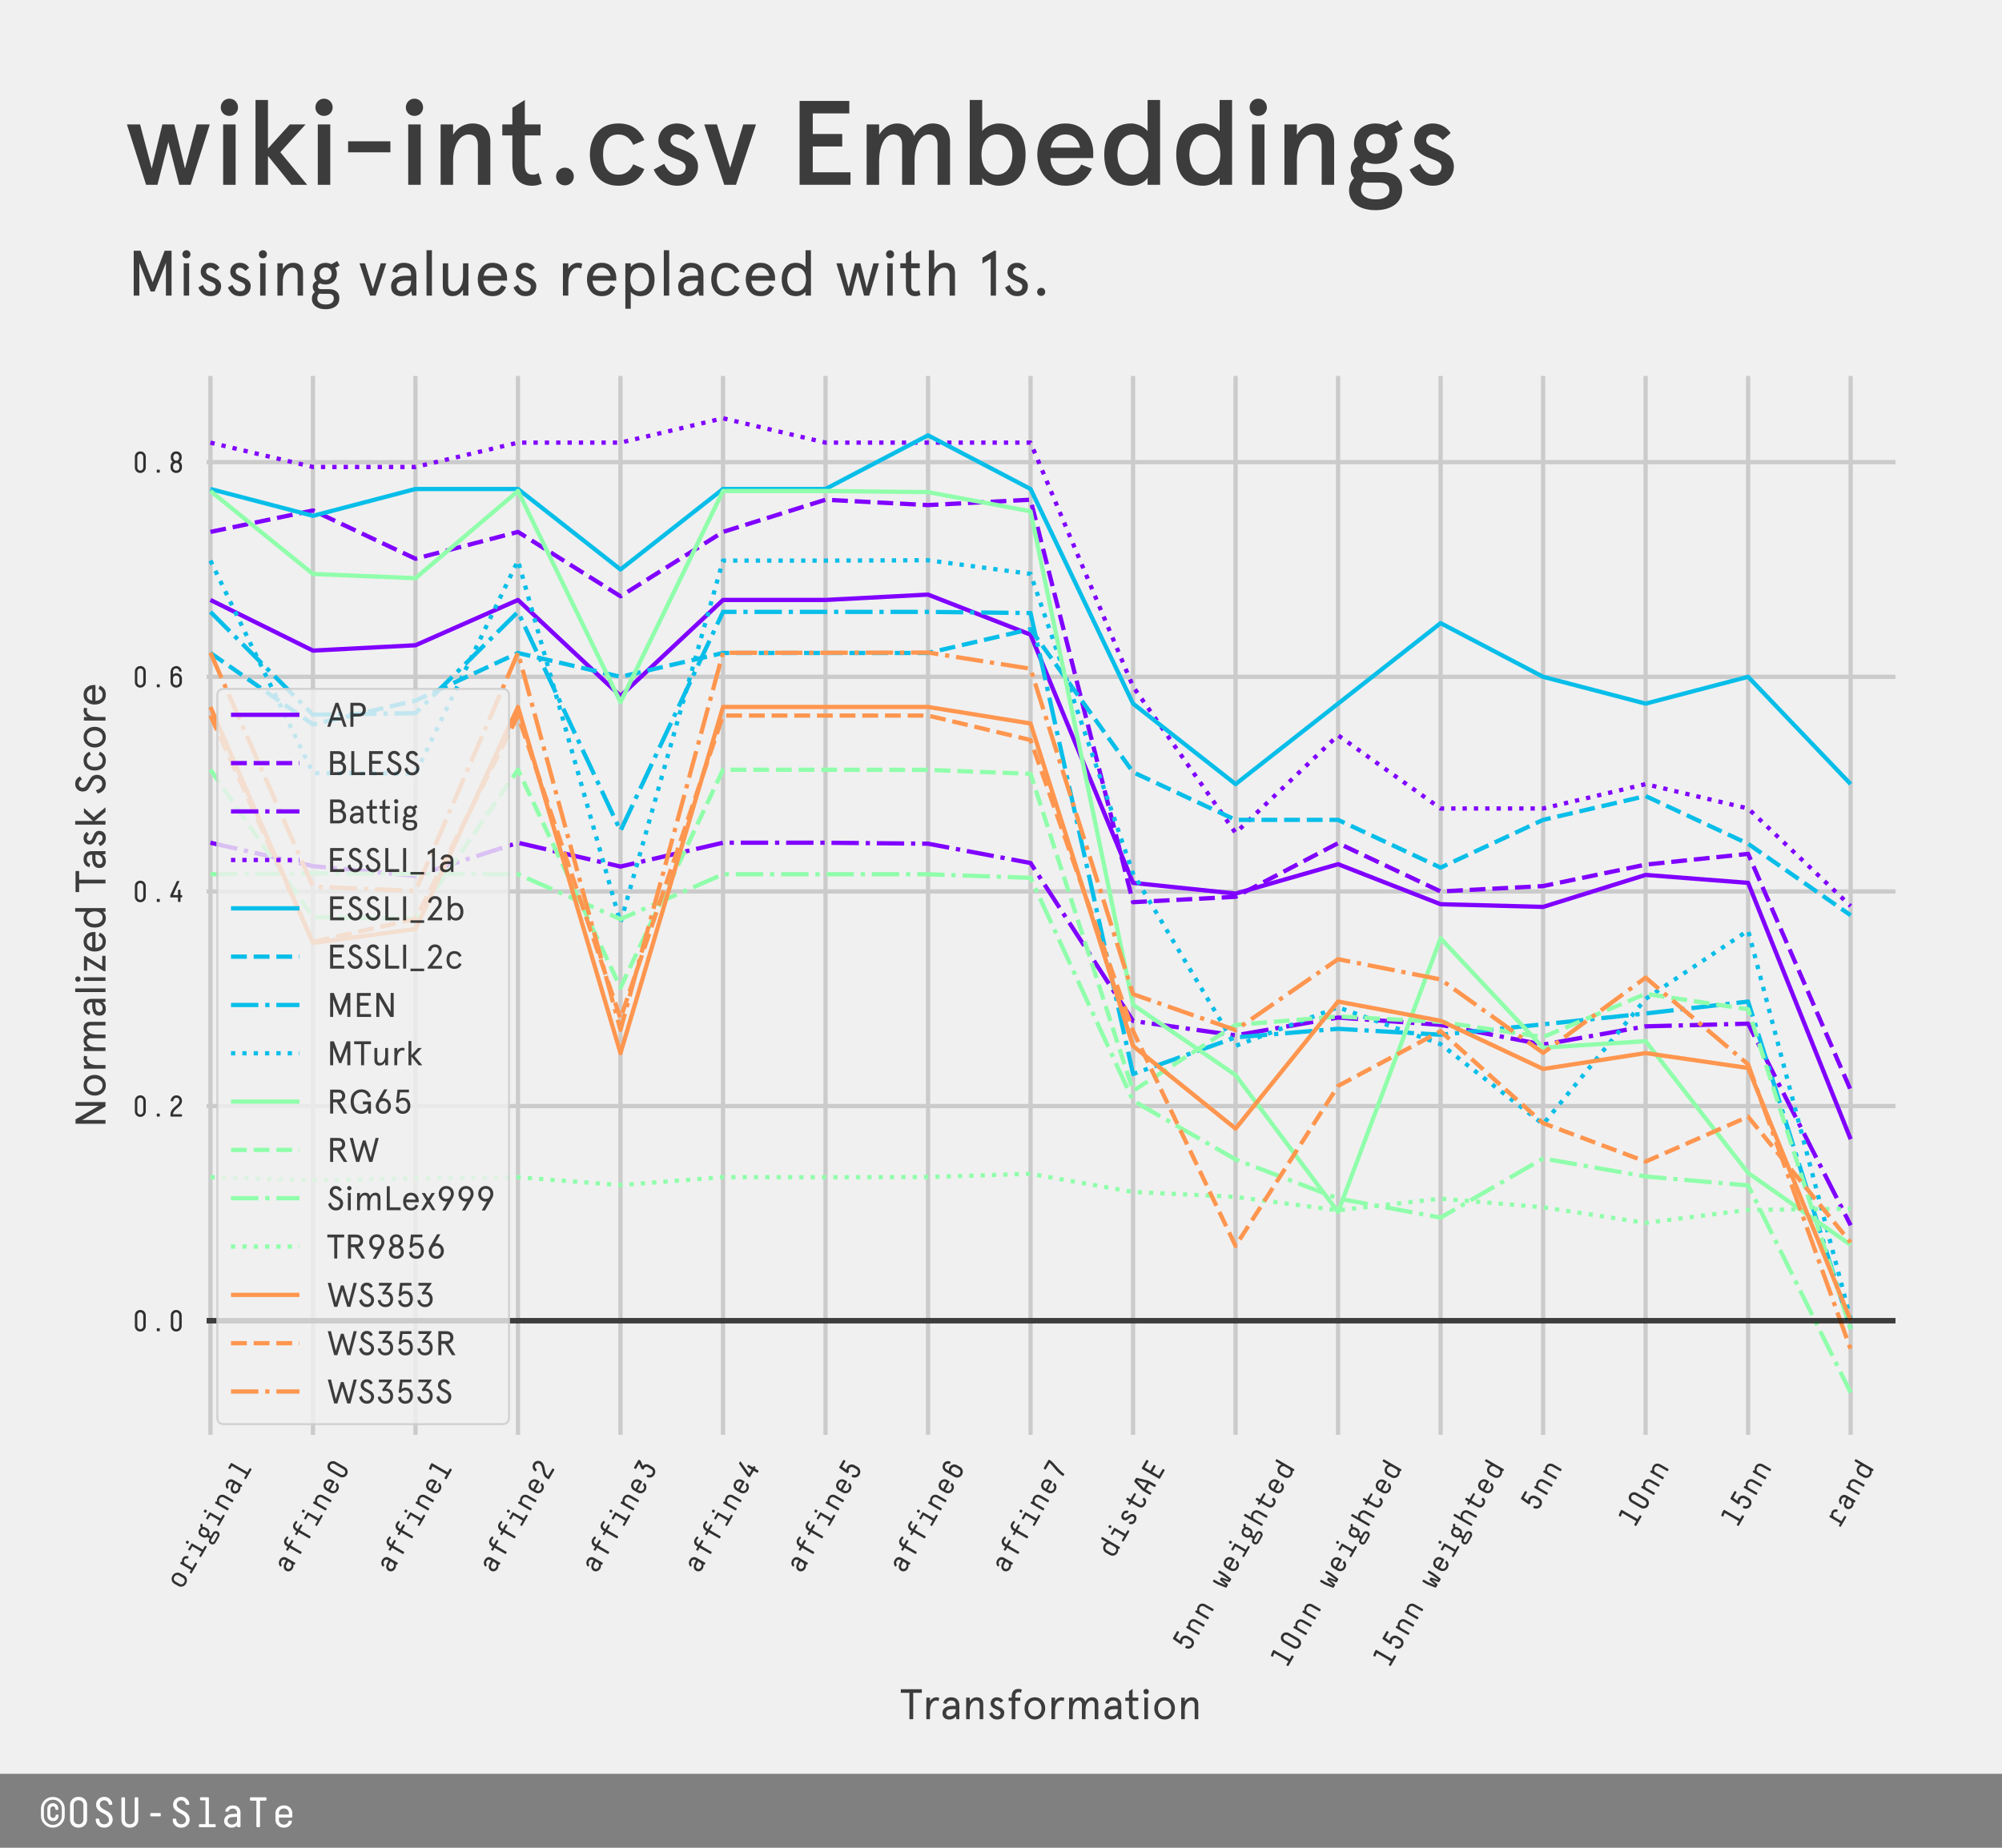 <?xml version="1.0" encoding="utf-8" standalone="no"?>
<!DOCTYPE svg PUBLIC "-//W3C//DTD SVG 1.1//EN"
  "http://www.w3.org/Graphics/SVG/1.1/DTD/svg11.dtd">
<!-- Created with matplotlib (https://matplotlib.org/) -->
<svg height="432pt" version="1.1" viewBox="0 0 468 432" width="468pt" xmlns="http://www.w3.org/2000/svg" xmlns:xlink="http://www.w3.org/1999/xlink">
 <defs>
  <style type="text/css">
*{stroke-linecap:butt;stroke-linejoin:round;}
  </style>
 </defs>
 <g id="figure_1">
  <g id="patch_1">
   <path d="M 0 432 
L 468 432 
L 468 0 
L 0 0 
z
" style="fill:#f0f0f0;"/>
  </g>
  <g id="axes_1">
   <g id="patch_2">
    <path d="M 46.8 336.96 
L 444.6 336.96 
L 444.6 86.4 
L 46.8 86.4 
z
" style="fill:#f0f0f0;"/>
   </g>
   <g id="matplotlib.axis_1">
    <g id="xtick_1">
     <g id="line2d_1">
      <path clip-path="url(#p820e2b6a01)" d="M 49.196 336.96 
L 49.196 86.4 
" style="fill:none;stroke:#cbcbcb;"/>
     </g>
     <g id="line2d_2"/>
     <g id="text_1">
      <!-- original -->
      <defs>
       <path d="M 49.797 32.594 
L 49.797 17.406 
Q 49.797 9.703 44.25 4.344 
Q 38.703 -1 30 -1 
Q 21.094 -1 15.594 4.344 
Q 10.094 9.703 10.094 17.5 
L 10.094 32.594 
Q 10.094 40.297 15.641 45.641 
Q 21.203 51 30 51 
Q 38.703 51 44.25 45.594 
Q 49.797 40.203 49.797 32.594 
z
M 41.594 16.906 
L 41.594 33.094 
Q 41.594 37.594 38.438 40.75 
Q 35.297 43.906 30 43.906 
Q 24.703 43.906 21.453 40.75 
Q 18.203 37.594 18.203 33.094 
L 18.203 17 
Q 18.203 12.5 21.453 9.297 
Q 24.703 6.094 30 6.094 
Q 35.297 6.094 38.438 9.25 
Q 41.594 12.406 41.594 16.906 
z
" id="DecimaMonoPro-111"/>
       <path d="M 37.203 51 
Q 44.094 51 48.141 46.453 
Q 52.203 41.906 52.203 37.5 
Q 52.203 35.703 50.5 35.703 
L 45.906 35.703 
Q 44.297 35.703 44.094 37.406 
Q 43.797 39.797 41.75 41.797 
Q 39.703 43.797 36.594 43.797 
Q 32.406 43.797 29.203 40.797 
Q 26 37.797 26 34 
L 26 7.203 
L 45.094 7.203 
Q 45.797 7.203 46.344 6.703 
Q 46.906 6.203 46.906 5.406 
L 46.906 1.797 
Q 46.906 1 46.344 0.5 
Q 45.797 0 45.094 0 
L 9.297 0 
Q 8.594 0 8.047 0.5 
Q 7.5 1 7.5 1.797 
L 7.5 5.406 
Q 7.5 6.203 8.047 6.703 
Q 8.594 7.203 9.297 7.203 
L 18 7.203 
L 18 48.203 
Q 18 50 20.297 50 
L 23.5 50 
Q 25.797 50 25.797 48.203 
L 25.797 45.703 
Q 29.797 51 37.203 51 
z
" id="DecimaMonoPro-114"/>
       <path d="M 13 50 
L 34.406 50 
Q 35.203 50 35.703 49.5 
Q 36.203 49 36.203 48.203 
L 36.203 7.203 
L 49.703 7.203 
Q 50.406 7.203 50.953 6.703 
Q 51.5 6.203 51.5 5.406 
L 51.5 1.797 
Q 51.5 1 50.953 0.5 
Q 50.406 0 49.703 0 
L 12.5 0 
Q 11.797 0 11.25 0.5 
Q 10.703 1 10.703 1.797 
L 10.703 5.406 
Q 10.703 6.203 11.25 6.703 
Q 11.797 7.203 12.5 7.203 
L 28.203 7.203 
L 28.203 42.797 
L 13 42.797 
Q 12.203 42.797 11.703 43.297 
Q 11.203 43.797 11.203 44.594 
L 11.203 48.203 
Q 11.203 49 11.703 49.5 
Q 12.203 50 13 50 
z
M 36.406 66.297 
L 36.406 62 
Q 36.406 61 35.75 60.344 
Q 35.094 59.703 34.094 59.703 
L 29.5 59.703 
Q 28.5 59.703 27.844 60.344 
Q 27.203 61 27.203 62 
L 27.203 66.297 
Q 27.203 67.297 27.844 67.938 
Q 28.5 68.594 29.5 68.594 
L 34.094 68.594 
Q 35.094 68.594 35.75 67.938 
Q 36.406 67.297 36.406 66.297 
z
" id="DecimaMonoPro-105"/>
       <path d="M 39.906 -0.5 
L 19.203 -0.5 
Q 16.703 -0.5 14.953 -2.141 
Q 13.203 -3.797 13.203 -6.094 
Q 13.203 -8.406 14.953 -10 
Q 16.703 -11.594 19.203 -11.594 
L 39.797 -11.594 
Q 42.297 -11.594 44.047 -9.938 
Q 45.797 -8.297 45.797 -6 
Q 45.797 -3.703 44.094 -2.094 
Q 42.406 -0.5 39.906 -0.5 
z
M 36.797 29.203 
L 36.797 35.906 
Q 36.797 39.406 34.297 41.703 
Q 31.797 44 28.297 44 
Q 24.594 44 22.047 41.703 
Q 19.5 39.406 19.5 35.906 
L 19.5 29.203 
Q 19.5 25.797 22.047 23.438 
Q 24.594 21.094 28.297 21.094 
Q 31.703 21.094 34.25 23.438 
Q 36.797 25.797 36.797 29.203 
z
M 47.5 48.594 
Q 44.406 48.594 43.5 47.297 
L 41.406 44.406 
Q 44.5 41 44.5 35.906 
L 44.5 29.297 
Q 44.5 23.297 39.547 18.641 
Q 34.594 14 28.297 14 
L 28.297 6 
L 41 6 
Q 46.094 6 49.641 2.547 
Q 53.203 -0.906 53.203 -6.094 
Q 53.203 -11.297 49.641 -14.641 
Q 46.094 -18 40.906 -18 
L 18 -18 
Q 12.797 -18 9.297 -14.641 
Q 5.797 -11.297 5.797 -6.094 
Q 5.797 -0.797 9.297 2.594 
Q 12.797 6 18 6 
L 20.594 6 
L 20.594 16 
Q 17.703 17.094 14.797 20.547 
Q 11.906 24 11.906 29.297 
L 11.906 35.906 
Q 11.906 42.094 16.75 46.547 
Q 21.594 51 28.297 51 
Q 32.703 51 36.094 49 
L 38.797 52.406 
Q 40.406 54.406 42.094 55.094 
Q 43.797 55.797 47.5 55.797 
Q 48.203 55.797 48.75 55.297 
Q 49.297 54.797 49.297 54 
L 49.297 50.406 
Q 49.297 49.594 48.75 49.094 
Q 48.203 48.594 47.5 48.594 
z
" id="DecimaMonoPro-103"/>
       <path d="M 50 32.406 
L 50 1.797 
Q 50 0 47.703 0 
L 44.297 0 
Q 42 0 42 1.797 
L 42 32.703 
Q 42 37.5 39.094 40.641 
Q 36.203 43.797 30.906 43.797 
Q 26.094 43.797 22.344 40.547 
Q 18.594 37.297 18.594 33.5 
L 18.594 1.797 
Q 18.594 0 16.297 0 
L 12.906 0 
Q 10.594 0 10.594 1.797 
L 10.594 48.203 
Q 10.594 50 12.906 50 
L 16.094 50 
Q 18.406 50 18.406 48.203 
L 18.406 45.5 
Q 24.094 51 31.797 51 
Q 40.297 51 45.141 45.75 
Q 50 40.5 50 32.406 
z
" id="DecimaMonoPro-110"/>
       <path d="M 40.5 24.406 
L 27.406 23.5 
Q 23.5 23.203 20.891 20.75 
Q 18.297 18.297 18.297 14.703 
Q 18.297 11.203 21.141 8.703 
Q 24 6.203 28.094 6.203 
Q 33.406 6.203 36.953 9.25 
Q 40.5 12.297 40.5 15.703 
z
M 48.594 34.797 
L 48.594 1.797 
Q 48.594 0 46.297 0 
L 43.094 0 
Q 40.797 0 40.797 1.797 
L 40.797 4.406 
Q 40.297 3.797 39.344 2.891 
Q 38.406 2 35.047 0.5 
Q 31.703 -1 27.703 -1 
Q 20.5 -1 15.391 3.453 
Q 10.297 7.906 10.297 14.594 
Q 10.297 21.094 15.094 25.641 
Q 19.906 30.203 26.797 30.703 
L 40.5 31.594 
L 40.5 34.203 
Q 40.5 38.094 37.797 40.891 
Q 35.094 43.703 30.703 43.703 
Q 26.906 43.703 24.406 42.094 
Q 21.906 40.5 21 38.094 
Q 20.203 36.406 19.203 36.406 
L 15 36.406 
Q 14.203 36.406 13.703 36.906 
Q 13.203 37.406 13.203 38.203 
Q 13.203 42.094 18.203 46.547 
Q 23.203 51 30.703 51 
Q 39.297 51 43.938 46.391 
Q 48.594 41.797 48.594 34.797 
z
" id="DecimaMonoPro-97"/>
       <path d="M 15.906 70.094 
L 32.906 70.094 
Q 33.594 70.094 34.141 69.547 
Q 34.703 69 34.703 68.297 
L 34.703 7.203 
L 48.906 7.203 
Q 49.594 7.203 50.141 6.703 
Q 50.703 6.203 50.703 5.406 
L 50.703 1.797 
Q 50.703 1 50.141 0.5 
Q 49.594 0 48.906 0 
L 13.094 0 
Q 12.406 0 11.844 0.5 
Q 11.297 1 11.297 1.797 
L 11.297 5.406 
Q 11.297 6.203 11.844 6.703 
Q 12.406 7.203 13.094 7.203 
L 26.703 7.203 
L 26.703 62.906 
L 15.906 62.906 
Q 15.203 62.906 14.641 63.453 
Q 14.094 64 14.094 64.703 
L 14.094 68.297 
Q 14.094 69 14.641 69.547 
Q 15.203 70.094 15.906 70.094 
z
" id="DecimaMonoPro-108"/>
      </defs>
      <g style="fill:#303030;" transform="translate(42.375 372.012)rotate(-60)scale(0.07 -0.07)">
       <use xlink:href="#DecimaMonoPro-111"/>
       <use x="60" xlink:href="#DecimaMonoPro-114"/>
       <use x="120" xlink:href="#DecimaMonoPro-105"/>
       <use x="180" xlink:href="#DecimaMonoPro-103"/>
       <use x="240" xlink:href="#DecimaMonoPro-105"/>
       <use x="300" xlink:href="#DecimaMonoPro-110"/>
       <use x="360" xlink:href="#DecimaMonoPro-97"/>
       <use x="420" xlink:href="#DecimaMonoPro-108"/>
      </g>
     </g>
    </g>
    <g id="xtick_2">
     <g id="line2d_3">
      <path clip-path="url(#p820e2b6a01)" d="M 73.16 336.96 
L 73.16 86.4 
" style="fill:none;stroke:#cbcbcb;"/>
     </g>
     <g id="line2d_4"/>
     <g id="text_2">
      <!-- affine0 -->
      <defs>
       <path d="M 22.703 50 
L 22.703 54.094 
Q 22.703 61.297 27.594 66.141 
Q 32.5 71 40.297 71 
Q 43.703 71 46.453 70.391 
Q 49.203 69.797 50.297 69.203 
L 51.406 68.594 
Q 52.094 68.203 52.094 67.203 
Q 52.094 66.594 51.797 66.094 
L 49.5 63 
Q 49 62.203 48.203 62.203 
Q 48 62.203 46.5 62.703 
Q 44.406 63.703 40.406 63.703 
Q 36.094 63.703 33.5 61.047 
Q 30.906 58.406 30.906 54.406 
L 30.906 50 
L 47.797 50 
Q 48.594 50 49.094 49.5 
Q 49.594 49 49.594 48.203 
L 49.594 44.594 
Q 49.594 43.797 49.094 43.297 
Q 48.594 42.797 47.797 42.797 
L 30.906 42.797 
L 30.906 1.797 
Q 30.906 0 28.594 0 
L 25 0 
Q 22.703 0 22.703 1.797 
L 22.703 42.797 
L 12.406 42.797 
Q 11.594 42.797 11.094 43.297 
Q 10.594 43.797 10.594 44.594 
L 10.594 48.203 
Q 10.594 49 11.094 49.5 
Q 11.594 50 12.406 50 
z
" id="DecimaMonoPro-102"/>
       <path d="M 48.797 13.5 
Q 48.797 9.094 43.75 4.047 
Q 38.703 -1 30.203 -1 
Q 21.203 -1 15.75 4.453 
Q 10.297 9.906 10.297 17.5 
L 10.297 32.703 
Q 10.297 40.203 15.75 45.594 
Q 21.203 51 30.203 51 
Q 39.203 51 44.453 45.594 
Q 49.703 40.203 49.703 32.703 
L 49.703 24.797 
Q 49.703 23.797 49.047 23.141 
Q 48.406 22.5 47.406 22.5 
L 18.406 22.5 
L 18.406 17 
Q 18.406 12.5 21.656 9.297 
Q 24.906 6.094 30.203 6.094 
Q 38.5 6.094 40.594 13.594 
Q 41.094 15.297 42.406 15.297 
L 47 15.297 
Q 47.797 15.297 48.297 14.75 
Q 48.797 14.203 48.797 13.5 
z
M 18.406 33 
L 18.406 29.703 
L 41.797 29.703 
L 41.797 33 
Q 41.797 37.5 38.641 40.641 
Q 35.5 43.797 30.203 43.797 
Q 24.906 43.797 21.656 40.641 
Q 18.406 37.5 18.406 33 
z
" id="DecimaMonoPro-101"/>
       <path d="M 48.203 52.594 
L 48.203 17.406 
Q 48.203 9.703 42.953 4.344 
Q 37.703 -1 29.891 -1 
Q 22.094 -1 16.938 4.391 
Q 11.797 9.797 11.797 17.5 
L 11.797 52.594 
Q 11.797 60.297 16.938 65.641 
Q 22.094 71 29.891 71 
Q 37.703 71 42.953 65.641 
Q 48.203 60.297 48.203 52.594 
z
M 39.906 17.297 
L 39.906 52.5 
Q 39.906 56.906 37 60 
Q 34.094 63.094 29.906 63.094 
Q 25.797 63.094 22.891 60 
Q 20 56.906 20 52.5 
L 20 17.406 
Q 20 13 22.891 9.953 
Q 25.797 6.906 30 6.906 
Q 34.094 6.906 37 9.906 
Q 39.906 12.906 39.906 17.297 
z
" id="DecimaMonoPro-48"/>
      </defs>
      <g style="fill:#303030;" transform="translate(67.389 368.374)rotate(-60)scale(0.07 -0.07)">
       <use xlink:href="#DecimaMonoPro-97"/>
       <use x="60" xlink:href="#DecimaMonoPro-102"/>
       <use x="120" xlink:href="#DecimaMonoPro-102"/>
       <use x="180" xlink:href="#DecimaMonoPro-105"/>
       <use x="240" xlink:href="#DecimaMonoPro-110"/>
       <use x="300" xlink:href="#DecimaMonoPro-101"/>
       <use x="360" xlink:href="#DecimaMonoPro-48"/>
      </g>
     </g>
    </g>
    <g id="xtick_3">
     <g id="line2d_5">
      <path clip-path="url(#p820e2b6a01)" d="M 97.124 336.96 
L 97.124 86.4 
" style="fill:none;stroke:#cbcbcb;"/>
     </g>
     <g id="line2d_6"/>
     <g id="text_3">
      <!-- affine1 -->
      <defs>
       <path d="M 13.906 68.203 
L 25.203 70 
L 32.297 70 
Q 33 70 33.547 69.5 
Q 34.094 69 34.094 68.203 
L 34.094 7.703 
L 47.297 7.703 
Q 48 7.703 48.547 7.141 
Q 49.094 6.594 49.094 5.906 
L 49.094 1.797 
Q 49.094 1 48.547 0.5 
Q 48 0 47.297 0 
L 12.594 0 
Q 11.797 0 11.297 0.5 
Q 10.797 1 10.797 1.797 
L 10.797 5.906 
Q 10.797 6.594 11.297 7.141 
Q 11.797 7.703 12.594 7.703 
L 25.703 7.703 
L 25.703 62.094 
L 14.703 60.406 
L 14.406 60.406 
Q 14 60.297 13.5 60.297 
Q 12.094 60.297 12.094 62.094 
L 12.094 66.297 
Q 12.094 67.797 13.906 68.203 
z
" id="DecimaMonoPro-49"/>
      </defs>
      <g style="fill:#303030;" transform="translate(91.353 368.374)rotate(-60)scale(0.07 -0.07)">
       <use xlink:href="#DecimaMonoPro-97"/>
       <use x="60" xlink:href="#DecimaMonoPro-102"/>
       <use x="120" xlink:href="#DecimaMonoPro-102"/>
       <use x="180" xlink:href="#DecimaMonoPro-105"/>
       <use x="240" xlink:href="#DecimaMonoPro-110"/>
       <use x="300" xlink:href="#DecimaMonoPro-101"/>
       <use x="360" xlink:href="#DecimaMonoPro-49"/>
      </g>
     </g>
    </g>
    <g id="xtick_4">
     <g id="line2d_7">
      <path clip-path="url(#p820e2b6a01)" d="M 121.088 336.96 
L 121.088 86.4 
" style="fill:none;stroke:#cbcbcb;"/>
     </g>
     <g id="line2d_8"/>
     <g id="text_4">
      <!-- affine2 -->
      <defs>
       <path d="M 11.703 53 
Q 11.703 59.703 17.203 65.344 
Q 22.703 71 30.594 71 
Q 38.406 71 43.797 65.75 
Q 49.203 60.5 49.203 52.703 
Q 49.203 46.906 46.094 41.75 
Q 43 36.594 38.594 32.844 
Q 34.203 29.094 29.797 25.438 
Q 25.406 21.797 22.297 17.297 
Q 19.203 12.797 19.203 7.797 
L 47.406 7.797 
Q 48.203 7.797 48.703 7.297 
Q 49.203 6.797 49.203 6 
L 49.203 1.797 
Q 49.203 1 48.703 0.5 
Q 48.203 0 47.406 0 
L 12.594 0 
Q 11.797 0 11.297 0.5 
Q 10.797 1 10.797 1.797 
L 10.797 7.297 
Q 10.797 13.906 13.891 19.453 
Q 17 25 21.391 28.891 
Q 25.797 32.797 30.188 36.391 
Q 34.594 40 37.688 44.297 
Q 40.797 48.594 40.797 53.297 
Q 40.797 57.406 37.75 60.25 
Q 34.703 63.094 30.5 63.094 
Q 26.094 63.094 23.188 59.688 
Q 20.297 56.297 20.094 53 
Q 19.906 51 17.797 51 
L 14 51 
Q 12.906 51 12.297 51.594 
Q 11.703 52.203 11.703 53 
z
" id="DecimaMonoPro-50"/>
      </defs>
      <g style="fill:#303030;" transform="translate(115.317 368.374)rotate(-60)scale(0.07 -0.07)">
       <use xlink:href="#DecimaMonoPro-97"/>
       <use x="60" xlink:href="#DecimaMonoPro-102"/>
       <use x="120" xlink:href="#DecimaMonoPro-102"/>
       <use x="180" xlink:href="#DecimaMonoPro-105"/>
       <use x="240" xlink:href="#DecimaMonoPro-110"/>
       <use x="300" xlink:href="#DecimaMonoPro-101"/>
       <use x="360" xlink:href="#DecimaMonoPro-50"/>
      </g>
     </g>
    </g>
    <g id="xtick_5">
     <g id="line2d_9">
      <path clip-path="url(#p820e2b6a01)" d="M 145.052 336.96 
L 145.052 86.4 
" style="fill:none;stroke:#cbcbcb;"/>
     </g>
     <g id="line2d_10"/>
     <g id="text_5">
      <!-- affine3 -->
      <defs>
       <path d="M 46.203 61.094 
L 35.406 47.094 
Q 40.797 46.406 44.891 41.953 
Q 49 37.5 49 31.5 
L 49 17.5 
Q 49 9.797 43.5 4.391 
Q 38 -1 30 -1 
Q 21.797 -1 16.344 4.344 
Q 10.906 9.703 10.906 17.406 
Q 10.906 18.203 11.5 18.797 
Q 12.094 19.406 13.203 19.406 
L 17 19.406 
Q 19.094 19.406 19.297 17.406 
Q 19.297 13 22.391 9.953 
Q 25.5 6.906 30 6.906 
Q 34.406 6.906 37.5 9.953 
Q 40.594 13 40.594 17.406 
L 40.594 31.406 
Q 40.594 34.594 38.297 36.938 
Q 36 39.297 32.703 39.297 
L 27.406 39.297 
Q 25.203 39.297 25.203 41.594 
L 25.203 45 
Q 25.203 46.703 26.297 48.203 
L 36.594 62.094 
L 16.906 62.094 
Q 14.703 62.094 14.703 64.406 
L 14.703 67.703 
Q 14.703 70 16.906 70 
L 45.094 70 
Q 47.297 70 47.297 67.703 
L 47.297 64.297 
Q 47.297 62.594 46.203 61.094 
z
" id="DecimaMonoPro-51"/>
      </defs>
      <g style="fill:#303030;" transform="translate(139.281 368.374)rotate(-60)scale(0.07 -0.07)">
       <use xlink:href="#DecimaMonoPro-97"/>
       <use x="60" xlink:href="#DecimaMonoPro-102"/>
       <use x="120" xlink:href="#DecimaMonoPro-102"/>
       <use x="180" xlink:href="#DecimaMonoPro-105"/>
       <use x="240" xlink:href="#DecimaMonoPro-110"/>
       <use x="300" xlink:href="#DecimaMonoPro-101"/>
       <use x="360" xlink:href="#DecimaMonoPro-51"/>
      </g>
     </g>
    </g>
    <g id="xtick_6">
     <g id="line2d_11">
      <path clip-path="url(#p820e2b6a01)" d="M 169.016 336.96 
L 169.016 86.4 
" style="fill:none;stroke:#cbcbcb;"/>
     </g>
     <g id="line2d_12"/>
     <g id="text_6">
      <!-- affine4 -->
      <defs>
       <path d="M 40.094 67.5 
L 19.5 22.906 
L 35.797 22.906 
L 35.797 38.906 
Q 35.797 39.703 36.391 40.297 
Q 37 40.906 38.094 40.906 
L 42.203 40.906 
Q 43 40.906 43.594 40.25 
Q 44.203 39.594 44.203 38.906 
L 44.203 22.906 
L 48 22.906 
Q 48.797 22.906 49.391 22.297 
Q 50 21.703 50 20.594 
L 50 17.406 
Q 50 16.297 49.391 15.688 
Q 48.797 15.094 48 15.094 
L 44.203 15.094 
L 44.203 2 
Q 44.203 1.203 43.594 0.594 
Q 43 0 42.203 0 
L 38.094 0 
Q 37 0 36.391 0.594 
Q 35.797 1.203 35.797 2 
L 35.797 15.094 
L 12.094 15.094 
Q 9.906 15.094 9.906 17.406 
L 9.906 21.297 
Q 9.906 22.5 11 24.703 
L 31.297 68 
Q 32.297 70 34 70 
L 38.797 70 
Q 40.5 70 40.5 68.797 
Q 40.5 68.5 40.094 67.5 
z
" id="DecimaMonoPro-52"/>
      </defs>
      <g style="fill:#303030;" transform="translate(163.245 368.374)rotate(-60)scale(0.07 -0.07)">
       <use xlink:href="#DecimaMonoPro-97"/>
       <use x="60" xlink:href="#DecimaMonoPro-102"/>
       <use x="120" xlink:href="#DecimaMonoPro-102"/>
       <use x="180" xlink:href="#DecimaMonoPro-105"/>
       <use x="240" xlink:href="#DecimaMonoPro-110"/>
       <use x="300" xlink:href="#DecimaMonoPro-101"/>
       <use x="360" xlink:href="#DecimaMonoPro-52"/>
      </g>
     </g>
    </g>
    <g id="xtick_7">
     <g id="line2d_13">
      <path clip-path="url(#p820e2b6a01)" d="M 192.98 336.96 
L 192.98 86.4 
" style="fill:none;stroke:#cbcbcb;"/>
     </g>
     <g id="line2d_14"/>
     <g id="text_7">
      <!-- affine5 -->
      <defs>
       <path d="M 21.906 35.594 
Q 21.094 34.406 19.797 34.406 
Q 19.406 34.406 18.203 34.797 
L 14.797 35.797 
Q 13.203 36.297 13.406 38.5 
L 15.906 67.703 
Q 16.094 70 18.094 70 
L 44.406 70 
Q 46.594 70 46.594 67.703 
L 46.594 64.406 
Q 46.594 62.094 44.406 62.094 
L 24.094 62.094 
L 22.406 44.797 
Q 25.203 47.203 30.703 47.203 
Q 38.406 47.203 43.703 42 
Q 49 36.797 49 28.906 
L 49 17.5 
Q 49 9.797 43.5 4.391 
Q 38 -1 30.094 -1 
Q 21.906 -1 16.453 4.344 
Q 11 9.703 11 17.406 
Q 11 18.203 11.594 18.797 
Q 12.203 19.406 13.297 19.406 
L 17.094 19.406 
Q 18.203 19.406 18.797 18.797 
Q 19.406 18.203 19.406 17.406 
Q 19.406 13 22.5 9.953 
Q 25.594 6.906 30.094 6.906 
Q 34.5 6.906 37.547 9.953 
Q 40.594 13 40.594 17.406 
L 40.594 28.797 
Q 40.594 33.203 37.5 36.25 
Q 34.406 39.297 29.797 39.297 
Q 27.703 39.297 25.797 38.438 
Q 23.906 37.594 23.094 36.891 
Q 22.297 36.203 21.906 35.594 
z
" id="DecimaMonoPro-53"/>
      </defs>
      <g style="fill:#303030;" transform="translate(187.209 368.374)rotate(-60)scale(0.07 -0.07)">
       <use xlink:href="#DecimaMonoPro-97"/>
       <use x="60" xlink:href="#DecimaMonoPro-102"/>
       <use x="120" xlink:href="#DecimaMonoPro-102"/>
       <use x="180" xlink:href="#DecimaMonoPro-105"/>
       <use x="240" xlink:href="#DecimaMonoPro-110"/>
       <use x="300" xlink:href="#DecimaMonoPro-101"/>
       <use x="360" xlink:href="#DecimaMonoPro-53"/>
      </g>
     </g>
    </g>
    <g id="xtick_8">
     <g id="line2d_15">
      <path clip-path="url(#p820e2b6a01)" d="M 216.943 336.96 
L 216.943 86.4 
" style="fill:none;stroke:#cbcbcb;"/>
     </g>
     <g id="line2d_16"/>
     <g id="text_8">
      <!-- affine6 -->
      <defs>
       <path d="M 11 60.203 
Q 21.594 71 29.5 71 
Q 37.406 71 42.656 65.953 
Q 47.906 60.906 47.906 54.406 
Q 47.906 53.594 47.297 53 
Q 46.703 52.406 45.594 52.406 
L 41.797 52.406 
Q 39.703 52.406 39.5 54.406 
Q 39.297 57.594 36.641 60.297 
Q 34 63 29.5 63 
Q 25.203 63 22.25 59.891 
Q 19.297 56.797 19.297 52.406 
L 19.297 42.797 
Q 19.703 43.297 20.594 44.047 
Q 21.5 44.797 24.547 46 
Q 27.594 47.203 31 47.203 
Q 38.406 47.203 43.703 42 
Q 49 36.797 49 28.906 
L 49 17.5 
Q 49 9.797 43.547 4.391 
Q 38.094 -1 30 -1 
Q 21.906 -1 16.453 4.344 
Q 11 9.703 11 17.406 
L 11 52.5 
Q 11 60.203 21.594 71 
z
M 30 39.297 
Q 25.406 39.297 22.344 36.391 
Q 19.297 33.5 19.297 28.797 
L 19.297 17.297 
Q 19.297 12.906 22.391 9.906 
Q 25.5 6.906 30 6.906 
Q 34.406 6.906 37.5 9.953 
Q 40.594 13 40.594 17.406 
L 40.594 28.797 
Q 40.594 33.406 37.547 36.344 
Q 34.5 39.297 30 39.297 
z
" id="DecimaMonoPro-54"/>
      </defs>
      <g style="fill:#303030;" transform="translate(211.172 368.374)rotate(-60)scale(0.07 -0.07)">
       <use xlink:href="#DecimaMonoPro-97"/>
       <use x="60" xlink:href="#DecimaMonoPro-102"/>
       <use x="120" xlink:href="#DecimaMonoPro-102"/>
       <use x="180" xlink:href="#DecimaMonoPro-105"/>
       <use x="240" xlink:href="#DecimaMonoPro-110"/>
       <use x="300" xlink:href="#DecimaMonoPro-101"/>
       <use x="360" xlink:href="#DecimaMonoPro-54"/>
      </g>
     </g>
    </g>
    <g id="xtick_9">
     <g id="line2d_17">
      <path clip-path="url(#p820e2b6a01)" d="M 240.907 336.96 
L 240.907 86.4 
" style="fill:none;stroke:#cbcbcb;"/>
     </g>
     <g id="line2d_18"/>
     <g id="text_9">
      <!-- affine7 -->
      <defs>
       <path d="M 39.094 62.094 
L 14.703 62.094 
Q 12.5 62.094 12.5 64.406 
L 12.5 67.703 
Q 12.5 70 14.703 70 
L 44.797 70 
Q 47.5 70 47.5 67.594 
L 47.5 62.703 
Q 47.5 58.203 43.594 46.953 
Q 39.703 35.703 35.797 22.953 
Q 31.906 10.203 31.906 2 
Q 31.906 1.203 31.25 0.594 
Q 30.594 0 29.906 0 
L 25.703 0 
Q 24.594 0 24 0.594 
Q 23.406 1.203 23.406 2 
Q 23.406 9.406 25.797 19.156 
Q 28.203 28.906 31.047 36.5 
Q 33.906 44.094 36.406 51.547 
Q 38.906 59 39.094 62.094 
z
" id="DecimaMonoPro-55"/>
      </defs>
      <g style="fill:#303030;" transform="translate(235.136 368.374)rotate(-60)scale(0.07 -0.07)">
       <use xlink:href="#DecimaMonoPro-97"/>
       <use x="60" xlink:href="#DecimaMonoPro-102"/>
       <use x="120" xlink:href="#DecimaMonoPro-102"/>
       <use x="180" xlink:href="#DecimaMonoPro-105"/>
       <use x="240" xlink:href="#DecimaMonoPro-110"/>
       <use x="300" xlink:href="#DecimaMonoPro-101"/>
       <use x="360" xlink:href="#DecimaMonoPro-55"/>
      </g>
     </g>
    </g>
    <g id="xtick_10">
     <g id="line2d_19">
      <path clip-path="url(#p820e2b6a01)" d="M 264.871 336.96 
L 264.871 86.4 
" style="fill:none;stroke:#cbcbcb;"/>
     </g>
     <g id="line2d_20"/>
     <g id="text_10">
      <!-- distAE -->
      <defs>
       <path d="M 17.906 32.906 
L 17.906 16.906 
Q 17.906 12.297 21.156 9.188 
Q 24.406 6.094 29.5 6.094 
Q 34.594 6.094 37.938 9.25 
Q 41.297 12.406 41.297 17 
L 41.297 32.906 
Q 41.297 37.5 37.938 40.594 
Q 34.594 43.703 29.5 43.703 
Q 24.406 43.703 21.156 40.594 
Q 17.906 37.5 17.906 32.906 
z
M 41.297 46.297 
L 41.203 68.203 
Q 41.203 70 43.5 70 
L 47 70 
Q 49.297 70 49.297 68.203 
L 49.297 1.797 
Q 49.297 0 47 0 
L 44.094 0 
Q 41.797 0 41.797 1.797 
L 41.797 4.094 
Q 41.406 3.5 40.5 2.641 
Q 39.594 1.797 36.25 0.391 
Q 32.906 -1 28.703 -1 
Q 20.703 -1 15.203 4.344 
Q 9.703 9.703 9.703 17.406 
L 9.703 32.594 
Q 9.703 40.203 15.25 45.594 
Q 20.797 51 28.703 51 
Q 32.594 51 35.75 49.797 
Q 38.906 48.594 40.094 47.406 
z
" id="DecimaMonoPro-100"/>
       <path d="M 30.094 -1 
Q 25.297 -1 21.547 0.594 
Q 17.797 2.203 15.844 4.594 
Q 13.906 7 12.953 9.391 
Q 12 11.797 12 14 
Q 12 14.797 12.5 15.297 
Q 13 15.797 13.797 15.797 
L 18.297 15.797 
Q 19.906 15.797 20.094 14.094 
Q 20.406 11.203 22.797 8.703 
Q 25.203 6.203 30.094 6.203 
Q 34.297 6.203 36.891 8.297 
Q 39.5 10.406 39.5 13.594 
Q 39.5 16.5 36.844 18.5 
Q 34.203 20.5 30.391 21.844 
Q 26.594 23.203 22.844 24.797 
Q 19.094 26.406 16.438 29.5 
Q 13.797 32.594 13.797 37.094 
Q 13.797 43.297 18.438 47.141 
Q 23.094 51 30.703 51 
Q 38.906 51 43.25 46.5 
Q 47.594 42 47.594 37.5 
Q 47.594 36.797 47.094 36.25 
Q 46.594 35.703 45.797 35.703 
L 41.203 35.703 
Q 39.703 35.703 39.406 37.406 
Q 38.906 40 36.75 41.891 
Q 34.594 43.797 30.703 43.797 
Q 26.906 43.797 24.547 42.094 
Q 22.203 40.406 22.203 37.703 
Q 22.203 35 24.844 33.094 
Q 27.5 31.203 31.25 29.891 
Q 35 28.594 38.703 26.938 
Q 42.406 25.297 45.047 21.844 
Q 47.703 18.406 47.703 13.406 
Q 47.703 7.406 42.594 3.203 
Q 37.5 -1 30.094 -1 
z
" id="DecimaMonoPro-115"/>
       <path d="M 24.797 61.297 
L 24.797 50 
L 48.406 50 
Q 49.203 50 49.703 49.5 
Q 50.203 49 50.203 48.203 
L 50.203 44.594 
Q 50.203 43.797 49.703 43.297 
Q 49.203 42.797 48.406 42.797 
L 24.797 42.797 
L 24.797 15.906 
Q 24.797 11.797 27.391 9 
Q 30 6.203 34.797 6.203 
Q 39 6.203 41.391 8.641 
Q 43.797 11.094 44.203 14 
Q 44.406 15.703 45.906 15.703 
L 50.406 15.703 
Q 51.203 15.703 51.703 15.141 
Q 52.203 14.594 52.203 13.906 
Q 52.203 11.594 51.297 9.25 
Q 50.406 6.906 48.547 4.5 
Q 46.703 2.094 43.047 0.547 
Q 39.406 -1 34.594 -1 
Q 25.703 -1 21.203 3.594 
Q 16.703 8.203 16.703 15.094 
L 16.703 42.797 
L 9.297 42.797 
Q 8.594 42.797 8.047 43.297 
Q 7.5 43.797 7.5 44.594 
L 7.5 48.203 
Q 7.5 49 8.047 49.5 
Q 8.594 50 9.297 50 
L 16.703 50 
L 16.703 61.297 
Q 16.703 63.094 19 63.094 
L 22.594 63.094 
Q 24.797 63.094 24.797 61.297 
z
" id="DecimaMonoPro-116"/>
       <path d="M 40.5 30.094 
L 30.906 62.094 
L 29 62.094 
L 19.5 30.094 
z
M 37.703 68 
L 48.594 31.797 
Q 49.203 30 49.203 28.203 
L 49.203 2 
Q 49.203 1.203 48.594 0.594 
Q 48 0 46.906 0 
L 43.094 0 
Q 42 0 41.391 0.594 
Q 40.797 1.203 40.797 2 
L 40.797 22.297 
L 19.094 22.297 
L 19.094 2 
Q 19.094 1.203 18.5 0.594 
Q 17.906 0 16.797 0 
L 13 0 
Q 11.906 0 11.297 0.594 
Q 10.703 1.203 10.703 2 
L 10.703 28.203 
Q 10.703 30 11.297 31.906 
L 22.203 68 
Q 22.797 70 24.594 70 
L 35.297 70 
Q 37.094 70 37.703 68 
z
" id="DecimaMonoPro-65"/>
       <path d="M 45.5 0 
L 14.797 0 
Q 13.703 0 13.094 0.594 
Q 12.5 1.203 12.5 2 
L 12.5 68 
Q 12.5 68.797 13.094 69.391 
Q 13.703 70 14.797 70 
L 44.703 70 
Q 45.5 70 46.094 69.391 
Q 46.703 68.797 46.703 67.703 
L 46.703 64.406 
Q 46.703 63.297 46.094 62.688 
Q 45.5 62.094 44.703 62.094 
L 20.906 62.094 
L 20.906 40.797 
L 42.297 40.797 
Q 43.094 40.797 43.688 40.188 
Q 44.297 39.594 44.297 38.5 
L 44.297 35.297 
Q 44.297 34.203 43.688 33.594 
Q 43.094 33 42.297 33 
L 20.906 33 
L 20.906 7.906 
L 45.5 7.906 
Q 46.297 7.906 46.891 7.297 
Q 47.5 6.703 47.5 5.594 
L 47.5 2.297 
Q 47.5 1.203 46.891 0.594 
Q 46.297 0 45.5 0 
z
" id="DecimaMonoPro-69"/>
      </defs>
      <g style="fill:#303030;" transform="translate(260.15 364.737)rotate(-60)scale(0.07 -0.07)">
       <use xlink:href="#DecimaMonoPro-100"/>
       <use x="60" xlink:href="#DecimaMonoPro-105"/>
       <use x="120" xlink:href="#DecimaMonoPro-115"/>
       <use x="180" xlink:href="#DecimaMonoPro-116"/>
       <use x="240" xlink:href="#DecimaMonoPro-65"/>
       <use x="300" xlink:href="#DecimaMonoPro-69"/>
      </g>
     </g>
    </g>
    <g id="xtick_11">
     <g id="line2d_21">
      <path clip-path="url(#p820e2b6a01)" d="M 288.835 336.96 
L 288.835 86.4 
" style="fill:none;stroke:#cbcbcb;"/>
     </g>
     <g id="line2d_22"/>
     <g id="text_11">
      <!-- 5nn weighted -->
      <defs>
       <path id="DecimaMonoPro-32"/>
       <path d="M 51.406 30.594 
L 47.203 1.797 
Q 47 0 44.906 0 
L 36.094 0 
Q 34.203 0 33.797 1.797 
L 30.203 24.703 
L 29.703 24.703 
L 26.203 1.797 
Q 25.797 0 23.906 0 
L 15.094 0 
Q 13 0 12.797 1.797 
L 8.594 30.594 
L 8.594 48.203 
Q 8.594 50 10.906 50 
L 14.094 50 
Q 16.406 50 16.406 48.203 
L 16.406 31.406 
L 19 7.297 
L 20.5 7.297 
L 24.594 30.297 
Q 25 32.094 26.906 32.094 
L 32.906 32.094 
Q 34.797 32.094 35.203 30.297 
L 39.5 7.297 
L 41 7.297 
L 43.594 31.406 
L 43.594 48.203 
Q 43.594 50 45.906 50 
L 49.094 50 
Q 51.406 50 51.406 48.203 
z
" id="DecimaMonoPro-119"/>
       <path d="M 50.094 32.703 
L 50.094 1.797 
Q 50.094 0 47.797 0 
L 44.406 0 
Q 42.094 0 42.094 1.797 
L 42.094 33 
Q 42.094 37.594 39.047 40.688 
Q 36 43.797 31 43.797 
Q 26.203 43.797 22.453 40.547 
Q 18.703 37.297 18.703 33.5 
L 18.703 1.797 
Q 18.703 0 16.406 0 
L 13 0 
Q 10.703 0 10.703 1.797 
L 10.703 68.203 
Q 10.703 70 13 70 
L 16.5 70 
Q 18.703 70 18.703 68.203 
L 18.703 45.594 
Q 19.203 46.203 20.25 47.094 
Q 21.297 48 24.688 49.5 
Q 28.094 51 31.906 51 
Q 40.094 51 45.094 45.75 
Q 50.094 40.5 50.094 32.703 
z
" id="DecimaMonoPro-104"/>
      </defs>
      <g style="fill:#303030;" transform="translate(277.814 386.561)rotate(-60)scale(0.07 -0.07)">
       <use xlink:href="#DecimaMonoPro-53"/>
       <use x="60" xlink:href="#DecimaMonoPro-110"/>
       <use x="120" xlink:href="#DecimaMonoPro-110"/>
       <use x="180" xlink:href="#DecimaMonoPro-32"/>
       <use x="240" xlink:href="#DecimaMonoPro-119"/>
       <use x="300" xlink:href="#DecimaMonoPro-101"/>
       <use x="360" xlink:href="#DecimaMonoPro-105"/>
       <use x="420" xlink:href="#DecimaMonoPro-103"/>
       <use x="480" xlink:href="#DecimaMonoPro-104"/>
       <use x="540" xlink:href="#DecimaMonoPro-116"/>
       <use x="600" xlink:href="#DecimaMonoPro-101"/>
       <use x="660" xlink:href="#DecimaMonoPro-100"/>
      </g>
     </g>
    </g>
    <g id="xtick_12">
     <g id="line2d_23">
      <path clip-path="url(#p820e2b6a01)" d="M 312.799 336.96 
L 312.799 86.4 
" style="fill:none;stroke:#cbcbcb;"/>
     </g>
     <g id="line2d_24"/>
     <g id="text_12">
      <!-- 10nn weighted -->
      <g style="fill:#303030;" transform="translate(300.755 390.23)rotate(-60)scale(0.07 -0.07)">
       <use xlink:href="#DecimaMonoPro-49"/>
       <use x="60" xlink:href="#DecimaMonoPro-48"/>
       <use x="120" xlink:href="#DecimaMonoPro-110"/>
       <use x="180" xlink:href="#DecimaMonoPro-110"/>
       <use x="240" xlink:href="#DecimaMonoPro-32"/>
       <use x="300" xlink:href="#DecimaMonoPro-119"/>
       <use x="360" xlink:href="#DecimaMonoPro-101"/>
       <use x="420" xlink:href="#DecimaMonoPro-105"/>
       <use x="480" xlink:href="#DecimaMonoPro-103"/>
       <use x="540" xlink:href="#DecimaMonoPro-104"/>
       <use x="600" xlink:href="#DecimaMonoPro-116"/>
       <use x="660" xlink:href="#DecimaMonoPro-101"/>
       <use x="720" xlink:href="#DecimaMonoPro-100"/>
      </g>
     </g>
    </g>
    <g id="xtick_13">
     <g id="line2d_25">
      <path clip-path="url(#p820e2b6a01)" d="M 336.763 336.96 
L 336.763 86.4 
" style="fill:none;stroke:#cbcbcb;"/>
     </g>
     <g id="line2d_26"/>
     <g id="text_13">
      <!-- 15nn weighted -->
      <g style="fill:#303030;" transform="translate(324.692 390.198)rotate(-60)scale(0.07 -0.07)">
       <use xlink:href="#DecimaMonoPro-49"/>
       <use x="60" xlink:href="#DecimaMonoPro-53"/>
       <use x="120" xlink:href="#DecimaMonoPro-110"/>
       <use x="180" xlink:href="#DecimaMonoPro-110"/>
       <use x="240" xlink:href="#DecimaMonoPro-32"/>
       <use x="300" xlink:href="#DecimaMonoPro-119"/>
       <use x="360" xlink:href="#DecimaMonoPro-101"/>
       <use x="420" xlink:href="#DecimaMonoPro-105"/>
       <use x="480" xlink:href="#DecimaMonoPro-103"/>
       <use x="540" xlink:href="#DecimaMonoPro-104"/>
       <use x="600" xlink:href="#DecimaMonoPro-116"/>
       <use x="660" xlink:href="#DecimaMonoPro-101"/>
       <use x="720" xlink:href="#DecimaMonoPro-100"/>
      </g>
     </g>
    </g>
    <g id="xtick_14">
     <g id="line2d_27">
      <path clip-path="url(#p820e2b6a01)" d="M 360.727 336.96 
L 360.727 86.4 
" style="fill:none;stroke:#cbcbcb;"/>
     </g>
     <g id="line2d_28"/>
     <g id="text_14">
      <!-- 5nn -->
      <g style="fill:#303030;" transform="translate(359.156 353.825)rotate(-60)scale(0.07 -0.07)">
       <use xlink:href="#DecimaMonoPro-53"/>
       <use x="60" xlink:href="#DecimaMonoPro-110"/>
       <use x="120" xlink:href="#DecimaMonoPro-110"/>
      </g>
     </g>
    </g>
    <g id="xtick_15">
     <g id="line2d_29">
      <path clip-path="url(#p820e2b6a01)" d="M 384.69 336.96 
L 384.69 86.4 
" style="fill:none;stroke:#cbcbcb;"/>
     </g>
     <g id="line2d_30"/>
     <g id="text_15">
      <!-- 10nn -->
      <g style="fill:#303030;" transform="translate(382.069 357.463)rotate(-60)scale(0.07 -0.07)">
       <use xlink:href="#DecimaMonoPro-49"/>
       <use x="60" xlink:href="#DecimaMonoPro-48"/>
       <use x="120" xlink:href="#DecimaMonoPro-110"/>
       <use x="180" xlink:href="#DecimaMonoPro-110"/>
      </g>
     </g>
    </g>
    <g id="xtick_16">
     <g id="line2d_31">
      <path clip-path="url(#p820e2b6a01)" d="M 408.654 336.96 
L 408.654 86.4 
" style="fill:none;stroke:#cbcbcb;"/>
     </g>
     <g id="line2d_32"/>
     <g id="text_16">
      <!-- 15nn -->
      <g style="fill:#303030;" transform="translate(406.033 357.463)rotate(-60)scale(0.07 -0.07)">
       <use xlink:href="#DecimaMonoPro-49"/>
       <use x="60" xlink:href="#DecimaMonoPro-53"/>
       <use x="120" xlink:href="#DecimaMonoPro-110"/>
       <use x="180" xlink:href="#DecimaMonoPro-110"/>
      </g>
     </g>
    </g>
    <g id="xtick_17">
     <g id="line2d_33">
      <path clip-path="url(#p820e2b6a01)" d="M 432.618 336.96 
L 432.618 86.4 
" style="fill:none;stroke:#cbcbcb;"/>
     </g>
     <g id="line2d_34"/>
     <g id="text_17">
      <!-- rand -->
      <g style="fill:#303030;" transform="translate(429.997 357.463)rotate(-60)scale(0.07 -0.07)">
       <use xlink:href="#DecimaMonoPro-114"/>
       <use x="60" xlink:href="#DecimaMonoPro-97"/>
       <use x="120" xlink:href="#DecimaMonoPro-110"/>
       <use x="180" xlink:href="#DecimaMonoPro-100"/>
      </g>
     </g>
    </g>
    <g id="text_18">
     <!-- Transformation -->
     <defs>
      <path d="M 1.5 61.594 
L 1.5 70 
L 50.703 70 
L 50.703 61.594 
L 30.5 61.594 
L 30.5 0 
L 21.703 0 
L 21.703 61.594 
z
" id="Apercu-84"/>
      <path d="M 39.297 49.703 
L 37.594 42.203 
Q 34.797 43.594 31.703 43.594 
Q 26 43.594 21.797 37.141 
Q 17.594 30.703 17.594 19.094 
L 17.594 0 
L 9.203 0 
L 9.203 50.406 
L 17.594 50.406 
L 17.594 41.797 
Q 19.797 46 24 48.594 
Q 28.203 51.203 32.406 51.203 
Q 36.5 51.203 39.297 49.703 
z
" id="Apercu-114"/>
      <path d="M 14.203 14.5 
Q 14.203 10.906 16.344 8.844 
Q 18.5 6.797 22.5 6.797 
Q 28.203 6.797 32.391 10.547 
Q 36.594 14.297 36.594 22.203 
L 36.594 23.406 
L 27.594 23.406 
Q 21.203 23.406 17.703 21.094 
Q 14.203 18.797 14.203 14.5 
z
M 45 32.203 
L 45 0 
L 38.406 0 
L 37 7.094 
Q 31.5 -0.797 21.203 -0.797 
Q 14.406 -0.797 10 3 
Q 5.594 6.797 5.594 14.5 
Q 5.594 22.5 11.688 26.75 
Q 17.797 31 28.406 31 
L 36.594 31 
L 36.594 33.203 
Q 36.594 43.594 25.594 43.594 
Q 21.594 43.594 18.75 41.5 
Q 15.906 39.406 15.094 35.703 
L 7.703 37.406 
Q 8.703 43.797 13.594 47.5 
Q 18.5 51.203 25.594 51.203 
Q 34.406 51.203 39.703 46.5 
Q 45 41.797 45 32.203 
z
" id="Apercu-97"/>
      <path d="M 49.094 35.5 
L 49.094 0 
L 40.703 0 
L 40.703 33.297 
Q 40.703 43.594 32 43.594 
Q 26.094 43.594 21.844 37.391 
Q 17.594 31.203 17.594 21.094 
L 17.594 0 
L 9.203 0 
L 9.203 50.406 
L 17.594 50.406 
L 17.594 41.094 
Q 23.297 51.203 34.297 51.203 
Q 41.203 51.203 45.141 47.094 
Q 49.094 43 49.094 35.5 
z
" id="Apercu-110"/>
      <path d="M 23.594 51.203 
Q 32.797 51.203 38.203 43.5 
L 32.5 38.594 
Q 27.906 43.594 23.297 43.594 
Q 20.703 43.594 18.953 41.891 
Q 17.203 40.203 17.203 37.203 
Q 17.203 34.703 19.594 32.891 
Q 22 31.094 25.453 29.75 
Q 28.906 28.406 32.344 26.797 
Q 35.797 25.203 38.188 22.25 
Q 40.594 19.297 40.594 15.203 
Q 40.594 7.703 36.094 3.453 
Q 31.594 -0.797 23.906 -0.797 
Q 16.797 -0.797 12.047 3.094 
Q 7.297 7 5.094 12.797 
L 12.203 16.703 
Q 16.203 6.797 23.906 6.797 
Q 32 6.797 32 14.703 
Q 32 17.203 29.594 19 
Q 27.203 20.797 23.797 22.047 
Q 20.406 23.297 17 24.891 
Q 13.594 26.5 11.188 29.641 
Q 8.797 32.797 8.797 37.297 
Q 8.797 43.297 12.844 47.25 
Q 16.906 51.203 23.594 51.203 
z
" id="Apercu-115"/>
      <path d="M 4.703 42.797 
L 4.703 50.406 
L 11.906 50.406 
L 11.906 53.703 
Q 11.906 62.203 16.156 66.5 
Q 20.406 70.797 28.203 70.797 
Q 32.594 70.797 35.406 69.203 
L 33.703 61.797 
Q 30.906 63.203 28.094 63.203 
Q 24 63.203 22.141 60.891 
Q 20.297 58.594 20.297 53.703 
L 20.297 50.406 
L 31.906 50.406 
L 31.906 42.797 
L 20.297 42.797 
L 20.297 0 
L 11.906 0 
L 11.906 42.797 
z
" id="Apercu-102"/>
      <path d="M 12 6.797 
Q 5.406 14.5 5.406 25.203 
Q 5.406 35.906 12.047 43.547 
Q 18.703 51.203 29.594 51.203 
Q 40.5 51.203 47.141 43.547 
Q 53.797 35.906 53.797 25.203 
Q 53.797 14.5 47.141 6.844 
Q 40.5 -0.797 29.594 -0.797 
Q 18.703 -0.797 12 6.797 
z
M 18.094 38.094 
Q 14 32.703 14 25.203 
Q 14 17.703 18.141 12.25 
Q 22.297 6.797 29.594 6.797 
Q 36.906 6.797 41.047 12.25 
Q 45.203 17.703 45.203 25.203 
Q 45.203 32.703 41.047 38.141 
Q 36.906 43.594 29.594 43.594 
Q 22.297 43.594 18.094 38.094 
z
" id="Apercu-111"/>
      <path d="M 77.406 35.5 
L 77.406 0 
L 69 0 
L 69 33.703 
Q 69 43.594 60.906 43.594 
Q 55.203 43.594 51.344 37.438 
Q 47.5 31.297 47.5 20.703 
L 47.5 0 
L 39.094 0 
L 39.094 33.703 
Q 39.094 43.594 31 43.594 
Q 25.297 43.594 21.438 37.438 
Q 17.594 31.297 17.594 20.703 
L 17.594 0 
L 9.203 0 
L 9.203 50.406 
L 17.594 50.406 
L 17.594 41.094 
Q 22.703 51.203 33.297 51.203 
Q 38.5 51.203 42.047 48.453 
Q 45.594 45.703 46.797 40.703 
Q 52.406 51.203 63.203 51.203 
Q 70 51.203 73.703 47.047 
Q 77.406 42.906 77.406 35.5 
z
" id="Apercu-109"/>
      <path d="M 2.5 42.797 
L 2.5 50.406 
L 11.203 50.406 
L 11.203 65.5 
L 19.594 70.797 
L 19.594 50.406 
L 32.797 50.406 
L 32.797 42.797 
L 19.594 42.797 
L 19.594 15.094 
Q 19.594 11.094 21.344 8.938 
Q 23.094 6.797 26.297 6.797 
Q 29.594 6.797 32 8.406 
L 34 1.094 
Q 30.703 -0.797 25.797 -0.797 
Q 19.094 -0.797 15.141 3.391 
Q 11.203 7.594 11.203 15.797 
L 11.203 42.797 
z
" id="Apercu-116"/>
      <path d="M 9.297 50.406 
L 17.703 50.406 
L 17.703 0 
L 9.297 0 
z
M 7.203 64.406 
Q 7.203 67.094 9 68.938 
Q 10.797 70.797 13.5 70.797 
Q 16.203 70.797 18 68.938 
Q 19.797 67.094 19.797 64.406 
Q 19.797 61.797 18 60 
Q 16.203 58.203 13.5 58.203 
Q 10.797 58.203 9 60 
Q 7.203 61.797 7.203 64.406 
z
" id="Apercu-105"/>
     </defs>
     <g style="opacity:0.75;" transform="translate(210.425 401.94)scale(0.1 -0.1)">
      <use xlink:href="#Apercu-84"/>
      <use x="52.075" xlink:href="#Apercu-114"/>
      <use x="93.359" xlink:href="#Apercu-97"/>
      <use x="145.144" xlink:href="#Apercu-110"/>
      <use x="202.828" xlink:href="#Apercu-115"/>
      <use x="248.928" xlink:href="#Apercu-102"/>
      <use x="285.297" xlink:href="#Apercu-111"/>
      <use x="344.497" xlink:href="#Apercu-114"/>
      <use x="385.797" xlink:href="#Apercu-109"/>
      <use x="471.997" xlink:href="#Apercu-97"/>
      <use x="523.797" xlink:href="#Apercu-116"/>
      <use x="561.597" xlink:href="#Apercu-105"/>
      <use x="588.597" xlink:href="#Apercu-111"/>
      <use x="647.797" xlink:href="#Apercu-110"/>
     </g>
    </g>
   </g>
   <g id="matplotlib.axis_2">
    <g id="ytick_1">
     <g id="line2d_35">
      <path clip-path="url(#p820e2b6a01)" d="M 46.8 308.785 
L 444.6 308.785 
" style="fill:none;stroke:#cbcbcb;"/>
     </g>
     <g id="line2d_36"/>
     <g id="text_19">
      <!-- 0.0 -->
      <defs>
       <path d="M 35.094 7.5 
L 35.094 2.594 
Q 35.094 0 32.5 0 
L 27.5 0 
Q 24.906 0 24.906 2.594 
L 24.906 7.5 
Q 24.906 10.094 27.5 10.094 
L 32.5 10.094 
Q 35.094 10.094 35.094 7.5 
z
" id="DecimaMonoPro-46"/>
      </defs>
      <g style="fill:#303030;" transform="translate(30.7 311.238)scale(0.07 -0.07)">
       <use xlink:href="#DecimaMonoPro-48"/>
       <use x="60" xlink:href="#DecimaMonoPro-46"/>
       <use x="120" xlink:href="#DecimaMonoPro-48"/>
      </g>
     </g>
    </g>
    <g id="ytick_2">
     <g id="line2d_37">
      <path clip-path="url(#p820e2b6a01)" d="M 46.8 258.601 
L 444.6 258.601 
" style="fill:none;stroke:#cbcbcb;"/>
     </g>
     <g id="line2d_38"/>
     <g id="text_20">
      <!-- 0.2 -->
      <g style="fill:#303030;" transform="translate(30.7 261.055)scale(0.07 -0.07)">
       <use xlink:href="#DecimaMonoPro-48"/>
       <use x="60" xlink:href="#DecimaMonoPro-46"/>
       <use x="120" xlink:href="#DecimaMonoPro-50"/>
      </g>
     </g>
    </g>
    <g id="ytick_3">
     <g id="line2d_39">
      <path clip-path="url(#p820e2b6a01)" d="M 46.8 208.418 
L 444.6 208.418 
" style="fill:none;stroke:#cbcbcb;"/>
     </g>
     <g id="line2d_40"/>
     <g id="text_21">
      <!-- 0.4 -->
      <g style="fill:#303030;" transform="translate(30.7 210.871)scale(0.07 -0.07)">
       <use xlink:href="#DecimaMonoPro-48"/>
       <use x="60" xlink:href="#DecimaMonoPro-46"/>
       <use x="120" xlink:href="#DecimaMonoPro-52"/>
      </g>
     </g>
    </g>
    <g id="ytick_4">
     <g id="line2d_41">
      <path clip-path="url(#p820e2b6a01)" d="M 46.8 158.235 
L 444.6 158.235 
" style="fill:none;stroke:#cbcbcb;"/>
     </g>
     <g id="line2d_42"/>
     <g id="text_22">
      <!-- 0.6 -->
      <g style="fill:#303030;" transform="translate(30.7 160.688)scale(0.07 -0.07)">
       <use xlink:href="#DecimaMonoPro-48"/>
       <use x="60" xlink:href="#DecimaMonoPro-46"/>
       <use x="120" xlink:href="#DecimaMonoPro-54"/>
      </g>
     </g>
    </g>
    <g id="ytick_5">
     <g id="line2d_43">
      <path clip-path="url(#p820e2b6a01)" d="M 46.8 108.052 
L 444.6 108.052 
" style="fill:none;stroke:#cbcbcb;"/>
     </g>
     <g id="line2d_44"/>
     <g id="text_23">
      <!-- 0.8 -->
      <defs>
       <path d="M 48.094 53.5 
L 48.094 49.797 
Q 48.094 41.5 41.797 36.406 
Q 49 30.797 49 21.703 
L 49 17.406 
Q 49 9.703 43.641 4.344 
Q 38.297 -1 30.5 -1 
L 29.594 -1 
Q 21.797 -1 16.391 4.391 
Q 11 9.797 11 17.5 
L 11 21.703 
Q 11 30.703 18.297 36.406 
Q 11.797 41.297 11.797 49.906 
L 11.797 53.5 
Q 11.797 60.797 16.938 65.891 
Q 22.094 71 29.5 71 
L 30.406 71 
Q 37.797 71 42.938 65.891 
Q 48.094 60.797 48.094 53.5 
z
M 40.594 17.297 
L 40.594 21.594 
Q 40.594 26 37.5 29.094 
Q 34.406 32.203 30 32.203 
Q 25.594 32.203 22.5 29.094 
Q 19.406 26 19.406 21.594 
L 19.406 17.406 
Q 19.406 13 22.547 9.953 
Q 25.703 6.906 30.203 6.906 
Q 34.5 6.906 37.547 9.906 
Q 40.594 12.906 40.594 17.297 
z
M 39.703 49.703 
L 39.703 53.094 
Q 39.703 57.297 36.844 60.188 
Q 34 63.094 29.797 63.094 
Q 25.797 63.094 23 60.188 
Q 20.203 57.297 20.203 53.094 
L 20.203 49.797 
Q 20.203 45.906 22.844 43 
Q 25.5 40.094 29.594 40.094 
L 30.5 40.094 
Q 34.297 40.094 37 42.844 
Q 39.703 45.594 39.703 49.703 
z
" id="DecimaMonoPro-56"/>
      </defs>
      <g style="fill:#303030;" transform="translate(30.7 110.505)scale(0.07 -0.07)">
       <use xlink:href="#DecimaMonoPro-48"/>
       <use x="60" xlink:href="#DecimaMonoPro-46"/>
       <use x="120" xlink:href="#DecimaMonoPro-56"/>
      </g>
     </g>
    </g>
    <g id="text_24">
     <!-- Normalized Task Score -->
     <defs>
      <path d="M 51.594 70 
L 60.406 70 
L 60.406 0 
L 50.094 0 
L 18.5 54.5 
L 18.5 0 
L 9.703 0 
L 9.703 70 
L 20 70 
L 51.594 15.297 
z
" id="Apercu-78"/>
      <path d="M 9 70.797 
L 17.406 70.797 
L 17.406 0 
L 9 0 
z
" id="Apercu-108"/>
      <path d="M 6.297 42.797 
L 6.297 50.406 
L 40.094 50.406 
L 40.094 46.797 
L 16.203 7.594 
L 41 7.594 
L 41 0 
L 5 0 
L 5 3.594 
L 28.797 42.797 
z
" id="Apercu-122"/>
      <path d="M 51 27.297 
L 51 23.406 
L 14 23.406 
Q 14.406 16 18.047 11.391 
Q 21.703 6.797 28.203 6.797 
Q 33.5 6.797 36.75 9.141 
Q 40 11.5 42.203 16.406 
L 49.594 13.203 
Q 46.094 5.797 41.047 2.5 
Q 36 -0.797 28.203 -0.797 
Q 17.297 -0.797 11.344 6.75 
Q 5.406 14.297 5.406 25.188 
Q 5.406 36.094 11.344 43.641 
Q 17.297 51.203 28.203 51.203 
Q 38.906 51.203 44.953 44.25 
Q 51 37.297 51 27.297 
z
M 28.203 43.594 
Q 22.594 43.594 19.141 40.188 
Q 15.703 36.797 14.5 31 
L 42.203 31 
Q 41 36.703 37.5 40.141 
Q 34 43.594 28.203 43.594 
z
" id="Apercu-101"/>
      <path d="M 27.797 51.203 
Q 32.297 51.203 36.688 49 
Q 41.094 46.797 42.5 44.406 
L 42.5 70.797 
L 50.906 70.797 
L 50.906 0 
L 42.5 0 
L 42.5 6.203 
Q 40.594 3.297 36.438 1.25 
Q 32.297 -0.797 27.797 -0.797 
Q 17 -0.797 11.203 6.344 
Q 5.406 13.5 5.406 25.203 
Q 5.406 36.906 11.203 44.047 
Q 17 51.203 27.797 51.203 
z
M 28.594 6.797 
Q 35.406 6.797 39.297 11.891 
Q 43.203 17 43.203 25.203 
Q 43.203 33.406 39.297 38.5 
Q 35.406 43.594 28.594 43.594 
Q 22 43.594 18 38.5 
Q 14 33.406 14 25.203 
Q 14 17 18 11.891 
Q 22 6.797 28.594 6.797 
z
" id="Apercu-100"/>
      <path id="Apercu-32"/>
      <path d="M 9.203 70.797 
L 17.594 70.797 
L 17.594 29.297 
L 37.203 50.406 
L 48 50.406 
L 26.594 27.297 
L 49.594 0 
L 38.906 0 
L 17.594 25.297 
L 17.594 0 
L 9.203 0 
z
" id="Apercu-107"/>
      <path d="M 44 59.594 
L 36.906 55 
Q 34.5 59.297 31.891 60.844 
Q 29.297 62.406 25.797 62.406 
Q 22.203 62.406 19.797 59.797 
Q 17.406 57.203 17.406 53.703 
Q 17.406 51.203 18.297 49.297 
Q 19.203 47.406 21.547 45.656 
Q 23.906 43.906 25.5 43 
Q 27.094 42.094 30.906 40.203 
Q 33.906 38.703 35.75 37.641 
Q 37.594 36.594 40.094 34.688 
Q 42.594 32.797 44.047 30.891 
Q 45.5 29 46.547 26.203 
Q 47.594 23.406 47.594 20.094 
Q 47.594 11.703 42.203 5.797 
Q 36.203 -0.797 26.594 -0.797 
Q 18.094 -0.797 11.938 4.5 
Q 5.797 9.797 4 18.094 
L 11.594 22.703 
Q 13.594 15.594 17 11.594 
Q 20.406 7.594 26.594 7.594 
Q 32.703 7.594 36.094 11.594 
Q 38.797 14.906 38.797 19.906 
Q 38.797 24.5 35.344 27.5 
Q 31.906 30.5 25.594 33.5 
Q 21.5 35.406 19 36.906 
Q 16.5 38.406 13.797 40.75 
Q 11.094 43.094 9.844 46.094 
Q 8.594 49.094 8.594 53 
Q 8.594 60.594 13.688 65.688 
Q 18.797 70.797 25.797 70.797 
Q 32.797 70.797 37 67.891 
Q 41.203 65 44 59.594 
z
" id="Apercu-83"/>
      <path d="M 42.094 16.094 
L 49.406 13.094 
Q 43.297 -0.797 28.297 -0.797 
Q 17.297 -0.797 11.344 6.75 
Q 5.406 14.297 5.406 25.188 
Q 5.406 36.094 11.344 43.641 
Q 17.297 51.203 28.297 51.203 
Q 43.297 51.203 49.406 37.297 
L 42.094 34.297 
Q 38.094 43.594 28.297 43.594 
Q 21.297 43.594 17.641 38.438 
Q 14 33.297 14 25.188 
Q 14 17.094 17.641 11.938 
Q 21.297 6.797 28.297 6.797 
Q 38.094 6.797 42.094 16.094 
z
" id="Apercu-99"/>
     </defs>
     <g style="opacity:0.75;" transform="translate(24.659 263.7)rotate(-90)scale(0.1 -0.1)">
      <use xlink:href="#Apercu-78"/>
      <use x="70.1" xlink:href="#Apercu-111"/>
      <use x="129.3" xlink:href="#Apercu-114"/>
      <use x="170.6" xlink:href="#Apercu-109"/>
      <use x="256.8" xlink:href="#Apercu-97"/>
      <use x="308.6" xlink:href="#Apercu-108"/>
      <use x="334.369" xlink:href="#Apercu-105"/>
      <use x="361.353" xlink:href="#Apercu-122"/>
      <use x="406.953" xlink:href="#Apercu-101"/>
      <use x="462.953" xlink:href="#Apercu-100"/>
      <use x="523.053" xlink:href="#Apercu-32"/>
      <use x="549.853" xlink:href="#Apercu-84"/>
      <use x="602.053" xlink:href="#Apercu-97"/>
      <use x="653.853" xlink:href="#Apercu-115"/>
      <use x="699.937" xlink:href="#Apercu-107"/>
      <use x="751.037" xlink:href="#Apercu-32"/>
      <use x="777.837" xlink:href="#Apercu-83"/>
      <use x="830.137" xlink:href="#Apercu-99"/>
      <use x="883.937" xlink:href="#Apercu-111"/>
      <use x="943.137" xlink:href="#Apercu-114"/>
      <use x="984.437" xlink:href="#Apercu-101"/>
     </g>
    </g>
   </g>
   <g id="line2d_45">
    <path clip-path="url(#p820e2b6a01)" d="M 49.196 140.269 
L 73.16 152.112 
L 97.124 150.858 
L 121.088 140.269 
L 145.052 162.726 
L 169.016 140.269 
L 192.98 140.269 
L 216.943 139.015 
L 240.907 148.374 
L 264.871 206.411 
L 288.835 208.92 
L 312.799 202.045 
L 336.763 211.404 
L 360.727 212.031 
L 384.69 204.554 
L 408.654 206.411 
L 432.618 266.33 
" style="fill:none;stroke:#8000ff;"/>
   </g>
   <g id="line2d_46">
    <path clip-path="url(#p820e2b6a01)" d="M 49.196 124.361 
L 73.16 119.343 
L 97.124 130.634 
L 121.088 124.361 
L 145.052 139.416 
L 169.016 124.361 
L 192.98 116.834 
L 216.943 118.088 
L 240.907 116.834 
L 264.871 210.927 
L 288.835 209.673 
L 312.799 197.127 
L 336.763 208.418 
L 360.727 207.164 
L 384.69 202.145 
L 408.654 199.636 
L 432.618 254.838 
" style="fill:none;stroke:#8000ff;stroke-dasharray:3.7,1.6;stroke-dashoffset:0;"/>
   </g>
   <g id="line2d_47">
    <path clip-path="url(#p820e2b6a01)" d="M 49.196 197.026 
L 73.16 202.496 
L 97.124 204.78 
L 121.088 197.026 
L 145.052 202.597 
L 169.016 197.026 
L 192.98 197.026 
L 216.943 197.252 
L 240.907 201.769 
L 264.871 238.704 
L 288.835 242.066 
L 312.799 237.901 
L 336.763 239.607 
L 360.727 244.224 
L 384.69 239.958 
L 408.654 239.331 
L 432.618 286.478 
" style="fill:none;stroke:#8000ff;stroke-dasharray:6.4,1.6,1,1.6;stroke-dashoffset:0;"/>
   </g>
   <g id="line2d_48">
    <path clip-path="url(#p820e2b6a01)" d="M 49.196 103.485 
L 73.16 109.181 
L 97.124 109.181 
L 121.088 103.485 
L 145.052 103.485 
L 169.016 97.789 
L 192.98 103.485 
L 216.943 103.485 
L 240.907 103.485 
L 264.871 160.518 
L 288.835 194.743 
L 312.799 171.91 
L 336.763 189.022 
L 360.727 189.022 
L 384.69 183.326 
L 408.654 189.022 
L 432.618 211.831 
" style="fill:none;stroke:#8000ff;stroke-dasharray:1,1.65;stroke-dashoffset:0;"/>
   </g>
   <g id="line2d_49">
    <path clip-path="url(#p820e2b6a01)" d="M 49.196 114.324 
L 73.16 120.597 
L 97.124 114.324 
L 121.088 114.324 
L 145.052 133.143 
L 169.016 114.324 
L 192.98 114.324 
L 216.943 101.779 
L 240.907 114.324 
L 264.871 164.508 
L 288.835 183.326 
L 312.799 164.508 
L 336.763 145.689 
L 360.727 158.235 
L 384.69 164.508 
L 408.654 158.235 
L 432.618 183.326 
" style="fill:none;stroke:#08bee9;"/>
   </g>
   <g id="line2d_50">
    <path clip-path="url(#p820e2b6a01)" d="M 49.196 152.664 
L 73.16 169.376 
L 97.124 163.805 
L 121.088 152.664 
L 145.052 158.235 
L 169.016 152.664 
L 192.98 152.664 
L 216.943 152.664 
L 240.907 147.094 
L 264.871 180.541 
L 288.835 191.682 
L 312.799 191.682 
L 336.763 202.848 
L 360.727 191.682 
L 384.69 186.112 
L 408.654 197.277 
L 432.618 213.988 
" style="fill:none;stroke:#08bee9;stroke-dasharray:3.7,1.6;stroke-dashoffset:0;"/>
   </g>
   <g id="line2d_51">
    <path clip-path="url(#p820e2b6a01)" d="M 49.196 143.054 
L 73.16 167.092 
L 97.124 166.741 
L 121.088 143.054 
L 145.052 194.241 
L 169.016 143.054 
L 192.98 143.054 
L 216.943 143.054 
L 240.907 143.33 
L 264.871 251.099 
L 288.835 242.543 
L 312.799 240.535 
L 336.763 241.915 
L 360.727 239.482 
L 384.69 236.947 
L 408.654 234.162 
L 432.618 310.666 
" style="fill:none;stroke:#08bee9;stroke-dasharray:6.4,1.6,1,1.6;stroke-dashoffset:0;"/>
   </g>
   <g id="line2d_52">
    <path clip-path="url(#p820e2b6a01)" d="M 49.196 131.061 
L 73.16 180.742 
L 97.124 180.842 
L 121.088 131.061 
L 145.052 215.72 
L 169.016 131.061 
L 192.98 131.061 
L 216.943 130.985 
L 240.907 134.172 
L 264.871 204.228 
L 288.835 244.525 
L 312.799 235.492 
L 336.763 244.123 
L 360.727 262.842 
L 384.69 233.535 
L 408.654 217.551 
L 432.618 308.358 
" style="fill:none;stroke:#08bee9;stroke-dasharray:1,1.65;stroke-dashoffset:0;"/>
   </g>
   <g id="line2d_53">
    <path clip-path="url(#p820e2b6a01)" d="M 49.196 114.801 
L 73.16 134.197 
L 97.124 135.176 
L 121.088 114.801 
L 145.052 164.156 
L 169.016 114.801 
L 192.98 114.801 
L 216.943 115.052 
L 240.907 119.544 
L 264.871 234.915 
L 288.835 251.35 
L 312.799 283.367 
L 336.763 219.383 
L 360.727 244.952 
L 384.69 243.421 
L 408.654 274.233 
L 432.618 291.045 
" style="fill:none;stroke:#90feab;"/>
   </g>
   <g id="line2d_54">
    <path clip-path="url(#p820e2b6a01)" d="M 49.196 179.964 
L 73.16 214.44 
L 97.124 214.816 
L 121.088 179.964 
L 145.052 230.9 
L 169.016 179.964 
L 192.98 179.964 
L 216.943 179.989 
L 240.907 180.918 
L 264.871 255.038 
L 288.835 239.632 
L 312.799 237.65 
L 336.763 238.904 
L 360.727 242.467 
L 384.69 232.356 
L 408.654 235.969 
L 432.618 310.767 
" style="fill:none;stroke:#90feab;stroke-dasharray:3.7,1.6;stroke-dashoffset:0;"/>
   </g>
   <g id="line2d_55">
    <path clip-path="url(#p820e2b6a01)" d="M 49.196 204.403 
L 73.16 204.178 
L 97.124 204.328 
L 121.088 204.403 
L 145.052 214.892 
L 169.016 204.403 
L 192.98 204.403 
L 216.943 204.403 
L 240.907 205.231 
L 264.871 257.347 
L 288.835 271.072 
L 312.799 280.205 
L 336.763 284.672 
L 360.727 270.846 
L 384.69 275.061 
L 408.654 277.144 
L 432.618 325.571 
" style="fill:none;stroke:#90feab;stroke-dasharray:6.4,1.6,1,1.6;stroke-dashoffset:0;"/>
   </g>
   <g id="line2d_56">
    <path clip-path="url(#p820e2b6a01)" d="M 49.196 275.237 
L 73.16 275.915 
L 97.124 275.488 
L 121.088 275.237 
L 145.052 277.069 
L 169.016 275.212 
L 192.98 275.237 
L 216.943 275.187 
L 240.907 274.434 
L 264.871 278.675 
L 288.835 279.829 
L 312.799 282.965 
L 336.763 280.23 
L 360.727 282.263 
L 384.69 285.901 
L 408.654 282.865 
L 432.618 282.614 
" style="fill:none;stroke:#90feab;stroke-dasharray:1,1.65;stroke-dashoffset:0;"/>
   </g>
   <g id="line2d_57">
    <path clip-path="url(#p820e2b6a01)" d="M 49.196 165.286 
L 73.16 220.462 
L 97.124 217.2 
L 121.088 165.286 
L 145.052 246.231 
L 169.016 165.286 
L 192.98 165.286 
L 216.943 165.286 
L 240.907 169.15 
L 264.871 244.55 
L 288.835 263.871 
L 312.799 234.162 
L 336.763 238.654 
L 360.727 249.92 
L 384.69 246.206 
L 408.654 249.694 
L 432.618 308.709 
" style="fill:none;stroke:#ff964f;"/>
   </g>
   <g id="line2d_58">
    <path clip-path="url(#p820e2b6a01)" d="M 49.196 167.293 
L 73.16 220.186 
L 97.124 214.867 
L 121.088 167.293 
L 145.052 238.127 
L 169.016 167.293 
L 192.98 167.293 
L 216.943 167.293 
L 240.907 173.014 
L 264.871 241.037 
L 288.835 291.296 
L 312.799 253.884 
L 336.763 241.087 
L 360.727 262.591 
L 384.69 271.574 
L 408.654 261.085 
L 432.618 290.493 
" style="fill:none;stroke:#ff964f;stroke-dasharray:3.7,1.6;stroke-dashoffset:0;"/>
   </g>
   <g id="line2d_59">
    <path clip-path="url(#p820e2b6a01)" d="M 49.196 152.614 
L 73.16 207.289 
L 97.124 208.293 
L 121.088 152.614 
L 145.052 240.786 
L 169.016 152.614 
L 192.98 152.614 
L 216.943 152.564 
L 240.907 156.353 
L 264.871 232.431 
L 288.835 240.836 
L 312.799 224.251 
L 336.763 228.993 
L 360.727 246.156 
L 384.69 228.567 
L 408.654 248.841 
L 432.618 315.459 
" style="fill:none;stroke:#ff964f;stroke-dasharray:6.4,1.6,1,1.6;stroke-dashoffset:0;"/>
   </g>
   <g id="line2d_60">
    <path clip-path="url(#p820e2b6a01)" d="M 46.8 308.785 
L 444.6 308.785 
" style="fill:none;stroke:#000000;stroke-opacity:0.7;stroke-width:1.3;"/>
   </g>
   <g id="patch_3">
    <path d="M 46.8 336.96 
L 46.8 86.4 
" style="fill:none;stroke:#f0f0f0;stroke-linecap:square;stroke-linejoin:miter;stroke-width:3;"/>
   </g>
   <g id="patch_4">
    <path d="M 444.6 336.96 
L 444.6 86.4 
" style="fill:none;stroke:#f0f0f0;stroke-linecap:square;stroke-linejoin:miter;stroke-width:3;"/>
   </g>
   <g id="patch_5">
    <path d="M 46.8 336.96 
L 444.6 336.96 
" style="fill:none;stroke:#f0f0f0;stroke-linecap:square;stroke-linejoin:miter;stroke-width:3;"/>
   </g>
   <g id="patch_6">
    <path d="M 46.8 86.4 
L 444.6 86.4 
" style="fill:none;stroke:#f0f0f0;stroke-linecap:square;stroke-linejoin:miter;stroke-width:3;"/>
   </g>
   <g id="patch_7">
    <path d="M 0 432 
L 468 432 
L 468 414.716 
L 0 414.716 
z
" style="fill:#808080;"/>
   </g>
   <g id="text_25">
    <!-- ©OSU-SlaTe -->
    <defs>
     <path d="M 50.906 25.906 
L 50.906 44 
Q 50.906 52.406 44.75 58.406 
Q 38.594 64.406 30 64.406 
Q 21.297 64.406 15.094 58.406 
Q 8.906 52.406 8.906 44 
L 8.906 25.906 
Q 8.906 17.5 15.094 11.453 
Q 21.297 5.406 30 5.406 
Q 38.594 5.406 44.75 11.453 
Q 50.906 17.5 50.906 25.906 
z
M 57.703 43.203 
L 57.703 26.594 
Q 57.703 15.203 49.594 7.094 
Q 41.5 -1 30 -1 
Q 18.406 -1 10.297 7.094 
Q 2.203 15.203 2.203 26.594 
L 2.203 43.203 
Q 2.203 54.594 10.297 62.688 
Q 18.406 70.797 30 70.797 
Q 41.5 70.797 49.594 62.688 
Q 57.703 54.594 57.703 43.203 
z
M 38.594 29.406 
L 41.406 29.406 
Q 42.406 29.406 42.906 28.844 
Q 43.406 28.297 43.406 27.594 
Q 43.406 21.594 39.797 17.938 
Q 36.203 14.297 30.406 14.297 
Q 24.406 14.297 20.75 17.938 
Q 17.094 21.594 17.094 27.094 
L 17.094 43.406 
Q 17.094 48.703 20.75 52.391 
Q 24.406 56.094 30.406 56.094 
Q 35.906 56.094 39.406 52.25 
Q 42.906 48.406 42.906 42.297 
Q 42.906 41.594 42.406 41.047 
Q 41.906 40.5 40.906 40.5 
L 38.094 40.5 
Q 37.094 40.5 36.547 41.047 
Q 36 41.594 36 42.297 
Q 36 45.203 34.391 47.047 
Q 32.797 48.906 30.406 48.906 
Q 27.703 48.906 25.797 46.906 
Q 23.906 44.906 23.906 42.203 
L 23.906 28.203 
Q 23.906 25.594 25.797 23.594 
Q 27.703 21.594 30.406 21.594 
Q 32.906 21.594 34.703 23.188 
Q 36.5 24.797 36.5 27.594 
Q 36.5 28.297 37.047 28.844 
Q 37.594 29.406 38.594 29.406 
z
" id="DecimaMonoPro-169"/>
     <path d="M 49.906 52.594 
L 49.906 17.406 
Q 49.906 10.094 44.453 4.547 
Q 39 -1 30.094 -1 
Q 21 -1 15.594 4.547 
Q 10.203 10.094 10.203 17.5 
L 10.203 52.594 
Q 10.203 60 15.594 65.5 
Q 21 71 30.094 71 
Q 39 71 44.453 65.453 
Q 49.906 59.906 49.906 52.594 
z
M 41.406 17.297 
L 41.406 52.703 
Q 41.406 56.906 38.344 60 
Q 35.297 63.094 30.094 63.094 
Q 24.797 63.094 21.75 60 
Q 18.703 56.906 18.703 52.703 
L 18.703 17.406 
Q 18.703 13.094 21.75 10 
Q 24.797 6.906 30.094 6.906 
Q 35.297 6.906 38.344 10 
Q 41.406 13.094 41.406 17.297 
z
" id="DecimaMonoPro-79"/>
     <path d="M 30 -1 
Q 20.703 -1 15.391 4.5 
Q 10.094 10 10.094 18.094 
Q 10.094 18.906 10.688 19.5 
Q 11.297 20.094 12.406 20.094 
L 16.203 20.094 
Q 17.297 20.094 17.891 19.5 
Q 18.5 18.906 18.5 18.094 
Q 18.5 13.297 21.547 10.094 
Q 24.594 6.906 30 6.906 
Q 35 6.906 38.094 9.75 
Q 41.203 12.594 41.203 16.594 
Q 41.203 21.703 38.094 25.25 
Q 35 28.797 30.594 31.047 
Q 26.203 33.297 21.75 35.75 
Q 17.297 38.203 14.188 42.453 
Q 11.094 46.703 11.094 52.703 
Q 11.094 60.5 16.641 65.75 
Q 22.203 71 30.094 71 
Q 38.5 71 43.703 65.5 
Q 48.906 60 48.906 54.406 
Q 48.906 53.594 48.297 53 
Q 47.703 52.406 46.594 52.406 
L 42.797 52.406 
Q 40.703 52.406 40.5 54.406 
Q 40.203 57.406 37.25 60.156 
Q 34.297 62.906 30.094 62.906 
Q 25.703 62.906 22.641 60.094 
Q 19.594 57.297 19.594 53.203 
Q 19.594 49.203 22.688 46.25 
Q 25.797 43.297 30.25 41.047 
Q 34.703 38.797 39.141 36.141 
Q 43.594 33.5 46.688 28.75 
Q 49.797 24 49.797 17.406 
Q 49.797 10.094 44.438 4.547 
Q 39.094 -1 30 -1 
z
" id="DecimaMonoPro-83"/>
     <path d="M 49.594 68 
L 49.594 17.406 
Q 49.594 9.797 44.188 4.391 
Q 38.797 -1 30 -1 
Q 21.094 -1 15.641 4.391 
Q 10.203 9.797 10.203 17.5 
L 10.203 68 
Q 10.203 68.797 10.797 69.391 
Q 11.406 70 12.5 70 
L 16.297 70 
Q 17.406 70 18 69.391 
Q 18.594 68.797 18.594 68 
L 18.594 17.406 
Q 18.594 13.203 21.594 10.047 
Q 24.594 6.906 30 6.906 
Q 35.203 6.906 38.203 10.047 
Q 41.203 13.203 41.203 17.297 
L 41.203 68 
Q 41.203 68.797 41.797 69.391 
Q 42.406 70 43.5 70 
L 47.297 70 
Q 48.406 70 49 69.391 
Q 49.594 68.797 49.594 68 
z
" id="DecimaMonoPro-85"/>
     <path d="M 19.594 33.203 
L 40.406 33.203 
Q 41.203 33.203 41.703 32.703 
Q 42.203 32.203 42.203 31.406 
L 42.203 27.203 
Q 42.203 26.406 41.703 25.906 
Q 41.203 25.406 40.406 25.406 
L 19.594 25.406 
Q 18.797 25.406 18.297 25.906 
Q 17.797 26.406 17.797 27.203 
L 17.797 31.406 
Q 17.797 32.203 18.297 32.703 
Q 18.797 33.203 19.594 33.203 
z
" id="DecimaMonoPro-45"/>
     <path d="M 34.203 62.094 
L 34.203 2 
Q 34.203 1.203 33.594 0.594 
Q 33 0 31.906 0 
L 28.094 0 
Q 27 0 26.391 0.594 
Q 25.797 1.203 25.797 2 
L 25.797 62.094 
L 12.703 62.094 
Q 11.906 62.094 11.297 62.688 
Q 10.703 63.297 10.703 64.406 
L 10.703 67.703 
Q 10.703 68.797 11.297 69.391 
Q 11.906 70 12.703 70 
L 47.297 70 
Q 48.094 70 48.688 69.391 
Q 49.297 68.797 49.297 67.703 
L 49.297 64.406 
Q 49.297 63.297 48.688 62.688 
Q 48.094 62.094 47.297 62.094 
z
" id="DecimaMonoPro-84"/>
    </defs>
    <g style="fill:#ffffff;" transform="translate(9.36 427.2)scale(0.1 -0.1)">
     <use xlink:href="#DecimaMonoPro-169"/>
     <use x="60" xlink:href="#DecimaMonoPro-79"/>
     <use x="120" xlink:href="#DecimaMonoPro-83"/>
     <use x="180" xlink:href="#DecimaMonoPro-85"/>
     <use x="240" xlink:href="#DecimaMonoPro-45"/>
     <use x="300" xlink:href="#DecimaMonoPro-83"/>
     <use x="360" xlink:href="#DecimaMonoPro-108"/>
     <use x="420" xlink:href="#DecimaMonoPro-97"/>
     <use x="480" xlink:href="#DecimaMonoPro-84"/>
     <use x="540" xlink:href="#DecimaMonoPro-101"/>
    </g>
   </g>
   <g id="text_26">
    <!-- wiki-int.csv Embeddings -->
    <defs>
     <path d="M 61.297 50.406 
L 51.594 13.594 
L 42.703 50.406 
L 32.703 50.406 
L 23.797 13.594 
L 14.094 50.406 
L 3.094 50.406 
L 19.094 0 
L 28.594 0 
L 37.703 35.594 
L 46.797 0 
L 56.297 0 
L 72.297 50.406 
z
" id="ApercuPro-Medium-119"/>
     <path d="M 6.094 64.594 
C 6.094 60.594 9.203 57.5 13.297 57.5 
C 17.406 57.5 20.5 60.594 20.5 64.594 
C 20.5 68.594 17.406 71.906 13.297 71.906 
C 9.203 71.906 6.094 68.594 6.094 64.594 
z
M 8.094 50.406 
L 8.094 0 
L 18.5 0 
L 18.5 50.406 
z
" id="ApercuPro-Medium-105"/>
     <path d="M 8.594 70.797 
L 8.594 0 
L 19 0 
L 19 24.094 
L 38.5 0 
L 51.703 0 
L 29.297 27.203 
L 50.406 50.406 
L 37.203 50.406 
L 19 30.297 
L 19 70.797 
z
" id="ApercuPro-Medium-107"/>
     <path d="M 6.797 27.094 
L 42.094 27.094 
L 42.094 36.297 
L 6.797 36.297 
z
" id="ApercuPro-Medium-45"/>
     <path d="M 8.594 50.406 
L 8.594 0 
L 19 0 
L 19 20.406 
C 19 34.297 25.406 42 31.906 42 
C 36.594 42 39.703 39.594 39.703 32.797 
L 39.703 0 
L 50.094 0 
L 50.094 36.094 
C 50.094 45.906 44.094 51.203 35.297 51.203 
C 28.594 51.203 22.594 47.797 19 41.797 
L 19 50.406 
z
" id="ApercuPro-Medium-110"/>
     <path d="M 2.094 41.203 
L 10.5 41.203 
L 10.5 17.203 
C 10.5 4.797 17.5 -0.797 27 -0.797 
C 29.797 -0.797 32.406 -0.297 35.094 1 
L 32.406 9.797 
C 30.594 8.703 29.406 8.406 27.594 8.406 
C 23 8.406 20.906 10.906 20.906 16.594 
L 20.906 41.203 
L 34 41.203 
L 34 50.406 
L 20.906 50.406 
L 20.906 70.797 
L 10.5 64.297 
L 10.5 50.406 
L 2.094 50.406 
z
" id="ApercuPro-Medium-116"/>
     <path d="M 15.906 14.297 
C 11.797 14.297 8.5 11.094 8.5 6.906 
C 8.5 2.703 11.797 -0.5 15.906 -0.5 
C 20 -0.5 23.297 2.703 23.297 6.906 
C 23.297 11.094 20 14.297 15.906 14.297 
z
" id="ApercuPro-Medium-46"/>
     <path d="M 41.094 17.094 
C 38.703 11.703 34.594 8.406 28.594 8.406 
C 19.703 8.406 15.906 15.703 15.906 25.203 
C 15.906 34.703 19.703 42 28.594 42 
C 34.594 42 38.703 38.703 41.094 33.297 
L 50.406 37.297 
C 46.406 46.406 39.297 51.203 28.594 51.203 
C 12.594 51.203 4.906 39 4.906 25.203 
C 4.906 11.406 12.594 -0.797 28.594 -0.797 
C 39.297 -0.797 46.406 4 50.406 13.094 
z
" id="ApercuPro-Medium-99"/>
     <path d="M 23.406 51.203 
C 14.297 51.203 7.906 44.703 7.906 36.906 
C 7.906 29.203 12.906 25.5 18.703 23.094 
C 24.594 20.594 30.703 19.406 30.703 15 
C 30.703 10.406 27.906 8.406 23.906 8.406 
C 18.297 8.406 14.797 13 12.797 17.5 
L 4 12.703 
C 6.594 6.406 13.094 -0.797 23.5 -0.797 
C 34.297 -0.797 41 6.5 41 15.203 
C 41 24.203 33.703 27.203 26.906 29.797 
C 21.703 31.797 17.906 33.406 17.906 37 
C 17.906 40.297 20.297 42 22.906 42 
C 26.094 42 29.203 40.594 31.703 37.406 
L 38.297 43.203 
C 35.094 48.203 29.5 51.203 23.406 51.203 
z
" id="ApercuPro-Medium-115"/>
     <path d="M 1.203 50.406 
L 17.906 0 
L 27.703 0 
L 44.406 50.406 
L 33.797 50.406 
L 22.797 14.203 
L 11.797 50.406 
z
" id="ApercuPro-Medium-118"/>
     <path id="ApercuPro-Medium-32"/>
     <path d="M 9.406 70 
L 9.406 0 
L 51.906 0 
L 51.906 10.406 
L 20.406 10.406 
L 20.406 32 
L 45 32 
L 45 42.406 
L 20.406 42.406 
L 20.406 59.594 
L 50.906 59.594 
L 50.906 70 
z
" id="ApercuPro-Medium-69"/>
     <path d="M 8.594 50.406 
L 8.594 0 
L 19 0 
L 19 19.094 
C 19 34.094 24.5 42 30.797 42 
C 35.203 42 38.203 39.297 38.203 33.797 
L 38.203 0 
L 48.594 0 
L 48.594 20.203 
C 48.594 34.094 54.203 42 60.406 42 
C 64.797 42 67.797 39.297 67.797 33.797 
L 67.797 0 
L 78.203 0 
L 78.203 36.094 
C 78.203 44.906 73 51.203 63.797 51.203 
C 57.297 51.203 51.594 47.406 48.094 40.797 
C 46.594 47.094 41 51.203 34.203 51.203 
C 28.094 51.203 23.094 48.094 19 41.797 
L 19 50.406 
z
" id="ApercuPro-Medium-109"/>
     <path d="M 55.203 25.203 
C 55.203 40.797 47.594 51.203 32.5 51.203 
C 27.5 51.203 21.297 48.094 19 44.797 
L 19 70.797 
L 8.594 70.797 
L 8.594 0 
L 19 0 
L 19 5.797 
C 20.703 2.906 26.094 -0.797 32.703 -0.797 
C 47.594 -0.797 55.203 9.094 55.203 25.203 
z
M 44.203 25.203 
C 44.203 14.797 38.797 8.406 31.297 8.406 
C 23.797 8.406 18.406 14.797 18.406 25.203 
C 18.406 35.594 23.797 42 31.297 42 
C 38.797 42 44.203 35.594 44.203 25.203 
z
" id="ApercuPro-Medium-98"/>
     <path d="M 28.406 42 
C 35.906 42 39.703 36.594 40.594 31 
L 16.094 31 
C 17.203 37.297 21.5 42 28.406 42 
z
M 51.594 26.797 
C 51.594 38.094 44.5 51.203 28.406 51.203 
C 11.797 51.203 4.906 37.203 4.906 25.203 
C 4.906 13.203 11.797 -0.797 28.406 -0.797 
C 39.906 -0.797 45.594 3.906 50.5 13.406 
L 41.594 16.906 
C 39 11.406 33.797 8.406 28.406 8.406 
C 20.203 8.406 15.906 14.906 15.906 22.297 
L 51.594 22.297 
z
" id="ApercuPro-Medium-101"/>
     <path d="M 4.906 25.203 
C 4.906 9.094 12.5 -0.797 27.406 -0.797 
C 34 -0.797 39.406 2.906 41.094 5.797 
L 41.094 0 
L 51.5 0 
L 51.5 70.797 
L 41.094 70.797 
L 41.094 44.797 
C 38.797 48.094 32.594 51.203 27.594 51.203 
C 12.5 51.203 4.906 40.797 4.906 25.203 
z
M 15.906 25.203 
C 15.906 35.594 21.297 42 28.797 42 
C 36.297 42 41.703 35.594 41.703 25.203 
C 41.703 14.797 36.297 8.406 28.797 8.406 
C 21.297 8.406 15.906 14.797 15.906 25.203 
z
" id="ApercuPro-Medium-100"/>
     <path d="M 8.703 34.297 
C 8.703 30 9.906 26.406 12.094 23.703 
C 8.406 21.594 6 18 6 13.5 
C 6 10 7.094 7.406 8.906 5.594 
C 6.297 3.203 4.594 -0.297 4.594 -4.594 
C 4.594 -15.594 14.094 -21.203 26.797 -21.203 
C 38.094 -21.203 48.906 -16.297 48.906 -3.797 
C 48.906 5.703 42.094 10.594 32.203 10.594 
L 21.094 10.594 
C 17.594 10.594 15.906 11.797 15.906 14.5 
C 15.906 16.406 16.797 17.906 18.594 18.906 
C 20.906 18 23.703 17.406 26.703 17.406 
C 36.906 17.406 44.797 23.703 44.797 34.297 
C 44.797 37.5 44 40.297 42.594 42.703 
L 49.406 46.5 
L 45.203 54 
L 35.906 49 
C 33.203 50.406 30.094 51.203 26.703 51.203 
C 16.5 51.203 8.703 44.797 8.703 34.297 
z
M 30 1.797 
C 34.906 1.797 38.297 0.203 38.297 -4.594 
C 38.297 -9.5 34 -12.203 26.797 -12.203 
C 19.094 -12.203 14.594 -9 14.594 -4 
C 14.594 -1.406 15.297 0.5 16.797 2.094 
C 18.406 1.906 20.094 1.797 21.906 1.797 
z
M 18.797 34.297 
C 18.797 39.297 22.094 42.5 26.703 42.5 
C 31.406 42.5 34.703 39.297 34.703 34.297 
C 34.703 29.297 31.406 26.094 26.703 26.094 
C 22.094 26.094 18.797 29.297 18.797 34.297 
z
" id="ApercuPro-Medium-103"/>
    </defs>
    <g style="opacity:0.75;" transform="translate(28.8 43.2)scale(0.28 -0.28)">
     <use xlink:href="#ApercuPro-Medium-119"/>
     <use x="75.353" xlink:href="#ApercuPro-Medium-105"/>
     <use x="101.875" xlink:href="#ApercuPro-Medium-107"/>
     <use x="154.375" xlink:href="#ApercuPro-Medium-105"/>
     <use x="180.975" xlink:href="#ApercuPro-Medium-45"/>
     <use x="229.875" xlink:href="#ApercuPro-Medium-105"/>
     <use x="256.428" xlink:href="#ApercuPro-Medium-110"/>
     <use x="314.412" xlink:href="#ApercuPro-Medium-116"/>
     <use x="352.912" xlink:href="#ApercuPro-Medium-46"/>
     <use x="384.712" xlink:href="#ApercuPro-Medium-99"/>
     <use x="438.912" xlink:href="#ApercuPro-Medium-115"/>
     <use x="483.897" xlink:href="#ApercuPro-Medium-118"/>
     <use x="529.497" xlink:href="#ApercuPro-Medium-32"/>
     <use x="555.297" xlink:href="#ApercuPro-Medium-69"/>
     <use x="612.097" xlink:href="#ApercuPro-Medium-109"/>
     <use x="698.165" xlink:href="#ApercuPro-Medium-98"/>
     <use x="758.265" xlink:href="#ApercuPro-Medium-101"/>
     <use x="814.165" xlink:href="#ApercuPro-Medium-100"/>
     <use x="874.265" xlink:href="#ApercuPro-Medium-100"/>
     <use x="934.334" xlink:href="#ApercuPro-Medium-105"/>
     <use x="960.887" xlink:href="#ApercuPro-Medium-110"/>
     <use x="1018.856" xlink:href="#ApercuPro-Medium-103"/>
     <use x="1069.94" xlink:href="#ApercuPro-Medium-115"/>
    </g>
   </g>
   <g id="text_27">
    <!-- Missing values replaced with 1s. -->
    <defs>
     <path d="M 9.703 70 
L 20.5 70 
L 39.203 20.703 
L 57.906 70 
L 68.703 70 
L 68.703 0 
L 59.906 0 
L 59.906 51 
L 42.297 6.406 
L 36.094 6.406 
L 18.5 51 
L 18.5 0 
L 9.703 0 
z
" id="Apercu-77"/>
     <path d="M 9 34.203 
Q 9 41.797 14 46.438 
Q 19 51.094 26.594 51.094 
Q 31.5 51.094 35.703 48.906 
L 44.703 54 
L 48.5 47.094 
L 41.703 43.297 
Q 44.203 39.406 44.203 34.203 
Q 44.203 26.5 39.203 21.953 
Q 34.203 17.406 26.594 17.406 
Q 21.594 17.406 17.906 19.203 
Q 14.594 17.594 14.594 14.297 
Q 14.594 10.094 20.297 10.094 
L 32.203 10.094 
Q 39.406 10.094 43.703 6.5 
Q 48 2.906 48 -3.797 
Q 48 -12.594 42 -16.891 
Q 36 -21.203 26.703 -21.203 
Q 17 -21.203 11.141 -16.797 
Q 5.297 -12.406 5.297 -4.594 
Q 5.297 1.906 10 5.906 
Q 6.594 8.797 6.594 13.906 
Q 6.594 20.094 12.703 23.203 
Q 9 27.703 9 34.203 
z
M 30.906 2.906 
L 20.703 2.906 
Q 19.203 2.906 17 3.094 
Q 13.703 0.5 13.703 -4.297 
Q 13.703 -8.594 17.047 -11.188 
Q 20.406 -13.797 26.703 -13.797 
Q 33 -13.797 36.203 -11.25 
Q 39.406 -8.703 39.406 -4.594 
Q 39.406 2.906 30.906 2.906 
z
M 19.906 41.297 
Q 17.203 38.703 17.203 34.203 
Q 17.203 29.703 19.891 27.141 
Q 22.594 24.594 26.594 24.594 
Q 30.594 24.594 33.297 27.141 
Q 36 29.703 36 34.203 
Q 36 38.703 33.297 41.297 
Q 30.594 43.906 26.594 43.906 
Q 22.594 43.906 19.906 41.297 
z
" id="Apercu-103"/>
     <path d="M 35.094 50.406 
L 43.703 50.406 
L 27.094 0 
L 18.5 0 
L 1.906 50.406 
L 10.5 50.406 
L 22.797 10.703 
z
" id="Apercu-118"/>
     <path d="M 8.594 14.906 
L 8.594 50.406 
L 17 50.406 
L 17 17.094 
Q 17 6.797 25.703 6.797 
Q 31.594 6.797 35.844 13 
Q 40.094 19.203 40.094 29.297 
L 40.094 50.406 
L 48.5 50.406 
L 48.5 0 
L 40.094 0 
L 40.094 9.297 
Q 34.406 -0.797 23.406 -0.797 
Q 16.5 -0.797 12.547 3.297 
Q 8.594 7.406 8.594 14.906 
z
" id="Apercu-117"/>
     <path d="M 32.297 -0.797 
Q 27.797 -0.797 23.391 1.391 
Q 19 3.594 17.594 6 
L 17.594 -20.406 
L 9.203 -20.406 
L 9.203 50.406 
L 17.594 50.406 
L 17.594 44.203 
Q 19.5 47.094 23.641 49.141 
Q 27.797 51.203 32.297 51.203 
Q 43.094 51.203 48.891 44.047 
Q 54.703 36.906 54.703 25.203 
Q 54.703 13.5 48.891 6.344 
Q 43.094 -0.797 32.297 -0.797 
z
M 31.5 43.594 
Q 24.703 43.594 20.797 38.5 
Q 16.906 33.406 16.906 25.203 
Q 16.906 17 20.797 11.891 
Q 24.703 6.797 31.5 6.797 
Q 38.094 6.797 42.094 11.891 
Q 46.094 17 46.094 25.203 
Q 46.094 33.406 42.094 38.5 
Q 38.094 43.594 31.5 43.594 
z
" id="Apercu-112"/>
     <path d="M 61.297 50.406 
L 70.094 50.406 
L 54.797 0 
L 46.797 0 
L 36.906 38.297 
L 27 0 
L 19 0 
L 3.703 50.406 
L 12.5 50.406 
L 22.797 11.703 
L 32.703 50.406 
L 41.094 50.406 
L 51 11.703 
z
" id="Apercu-119"/>
     <path d="M 49.906 35 
L 49.906 0 
L 41.5 0 
L 41.5 33.297 
Q 41.5 43.594 32.797 43.594 
Q 26.906 43.594 22.25 37.438 
Q 17.594 31.297 17.594 21.406 
L 17.594 0 
L 9.203 0 
L 9.203 70.797 
L 17.594 70.797 
L 17.594 41 
Q 20 45.703 24.641 48.453 
Q 29.297 51.203 35.094 51.203 
Q 42.094 51.203 46 47.047 
Q 49.906 42.906 49.906 35 
z
" id="Apercu-104"/>
     <path d="M 25.406 70 
L 28.5 70 
L 28.5 0 
L 20.297 0 
L 20.297 57.406 
L 7.406 49.906 
L 7.406 59.094 
z
" id="Apercu-49"/>
     <path d="M 9 5.906 
Q 9 8.5 10.797 10.344 
Q 12.594 12.203 15.297 12.203 
Q 17.906 12.203 19.75 10.344 
Q 21.594 8.5 21.594 5.906 
Q 21.594 3.203 19.75 1.391 
Q 17.906 -0.406 15.297 -0.406 
Q 12.594 -0.406 10.797 1.391 
Q 9 3.203 9 5.906 
z
" id="Apercu-46"/>
    </defs>
    <g style="opacity:0.75;" transform="translate(29.8 69.12)scale(0.15 -0.15)">
     <use xlink:href="#Apercu-77"/>
     <use x="78.384" xlink:href="#Apercu-105"/>
     <use x="105.353" xlink:href="#Apercu-115"/>
     <use x="151.437" xlink:href="#Apercu-115"/>
     <use x="197.506" xlink:href="#Apercu-105"/>
     <use x="224.459" xlink:href="#Apercu-110"/>
     <use x="282.144" xlink:href="#Apercu-103"/>
     <use x="332.844" xlink:href="#Apercu-32"/>
     <use x="359.644" xlink:href="#Apercu-118"/>
     <use x="405.244" xlink:href="#Apercu-97"/>
     <use x="457.044" xlink:href="#Apercu-108"/>
     <use x="482.828" xlink:href="#Apercu-117"/>
     <use x="540.528" xlink:href="#Apercu-101"/>
     <use x="596.528" xlink:href="#Apercu-115"/>
     <use x="642.628" xlink:href="#Apercu-32"/>
     <use x="669.428" xlink:href="#Apercu-114"/>
     <use x="710.728" xlink:href="#Apercu-101"/>
     <use x="766.712" xlink:href="#Apercu-112"/>
     <use x="826.812" xlink:href="#Apercu-108"/>
     <use x="852.612" xlink:href="#Apercu-97"/>
     <use x="904.412" xlink:href="#Apercu-99"/>
     <use x="958.212" xlink:href="#Apercu-101"/>
     <use x="1014.212" xlink:href="#Apercu-100"/>
     <use x="1074.312" xlink:href="#Apercu-32"/>
     <use x="1101.112" xlink:href="#Apercu-119"/>
     <use x="1174.897" xlink:href="#Apercu-105"/>
     <use x="1201.897" xlink:href="#Apercu-116"/>
     <use x="1239.697" xlink:href="#Apercu-104"/>
     <use x="1298.197" xlink:href="#Apercu-32"/>
     <use x="1324.997" xlink:href="#Apercu-49"/>
     <use x="1362.597" xlink:href="#Apercu-115"/>
     <use x="1408.65" xlink:href="#Apercu-46"/>
    </g>
   </g>
   <g id="legend_1">
    <g id="patch_8">
     <path d="M 52.4 332.96 
L 117.395 332.96 
Q 118.995 332.96 118.995 331.36 
L 118.995 162.653 
Q 118.995 161.053 117.395 161.053 
L 52.4 161.053 
Q 50.8 161.053 50.8 162.653 
L 50.8 331.36 
Q 50.8 332.96 52.4 332.96 
z
" style="fill:#f0f0f0;opacity:0.8;stroke:#cccccc;stroke-linejoin:miter;stroke-width:0.5;"/>
    </g>
    <g id="line2d_61">
     <path d="M 54 167.116 
L 70 167.116 
" style="fill:none;stroke:#8000ff;"/>
    </g>
    <g id="line2d_62"/>
    <g id="text_28">
     <!-- AP -->
     <defs>
      <path d="M 25.406 70 
L 33.797 70 
L 58 0 
L 49.203 0 
L 43 18.703 
L 16.203 18.703 
L 10 0 
L 1.203 0 
z
M 29.594 58.594 
L 19 27.094 
L 40.203 27.094 
z
" id="Apercu-65"/>
      <path d="M 34.094 30 
L 18.5 30 
L 18.5 0 
L 9.703 0 
L 9.703 70 
L 34.094 70 
Q 43.906 70 49.406 64.594 
Q 54.906 59.203 54.906 50 
Q 54.906 40.797 49.406 35.391 
Q 43.906 30 34.094 30 
z
M 34.594 38.406 
Q 40 38.406 42.891 41.406 
Q 45.797 44.406 45.797 50 
Q 45.797 55.594 42.891 58.594 
Q 40 61.594 34.594 61.594 
L 18.5 61.594 
L 18.5 38.406 
z
" id="Apercu-80"/>
     </defs>
     <g style="opacity:0.75;" transform="translate(76.4 169.916)scale(0.08 -0.08)">
      <use xlink:href="#Apercu-65"/>
      <use x="59.2" xlink:href="#Apercu-80"/>
     </g>
    </g>
    <g id="line2d_63">
     <path d="M 54 178.412 
L 70 178.412 
" style="fill:none;stroke:#8000ff;stroke-dasharray:3.7,1.6;stroke-dashoffset:0;"/>
    </g>
    <g id="line2d_64"/>
    <g id="text_29">
     <!-- BLESS -->
     <defs>
      <path d="M 9.703 70 
L 33.297 70 
Q 42.5 70 47.75 65.25 
Q 53 60.5 53 52 
Q 53 47.5 50.797 43.844 
Q 48.594 40.203 45.094 38.297 
Q 50.297 36.203 53.344 31.641 
Q 56.406 27.094 56.406 20.797 
Q 56.406 11.094 50.594 5.547 
Q 44.797 0 34.594 0 
L 9.703 0 
z
M 18.5 33.094 
L 18.5 8.406 
L 33.297 8.406 
Q 47.297 8.406 47.297 20.797 
Q 47.297 33.094 33.297 33.094 
z
M 32.797 61.594 
L 18.5 61.594 
L 18.5 41.5 
L 32.797 41.5 
Q 37.906 41.5 40.906 44.047 
Q 43.906 46.594 43.906 51.5 
Q 43.906 56.406 40.906 59 
Q 37.906 61.594 32.797 61.594 
z
" id="Apercu-66"/>
      <path d="M 9.703 70 
L 18.5 70 
L 18.5 8.406 
L 50.297 8.406 
L 50.297 0 
L 9.703 0 
z
" id="Apercu-76"/>
      <path d="M 9.703 70 
L 49.906 70 
L 49.906 61.594 
L 18.5 61.594 
L 18.5 41.5 
L 43.906 41.5 
L 43.906 33.094 
L 18.5 33.094 
L 18.5 8.406 
L 50.906 8.406 
L 50.906 0 
L 9.703 0 
z
" id="Apercu-69"/>
     </defs>
     <g style="opacity:0.75;" transform="translate(76.4 181.213)scale(0.08 -0.08)">
      <use xlink:href="#Apercu-66"/>
      <use x="61.784" xlink:href="#Apercu-76"/>
      <use x="113.884" xlink:href="#Apercu-69"/>
      <use x="170.469" xlink:href="#Apercu-83"/>
      <use x="222.769" xlink:href="#Apercu-83"/>
     </g>
    </g>
    <g id="line2d_65">
     <path d="M 54 189.709 
L 70 189.709 
" style="fill:none;stroke:#8000ff;stroke-dasharray:6.4,1.6,1,1.6;stroke-dashoffset:0;"/>
    </g>
    <g id="line2d_66"/>
    <g id="text_30">
     <!-- Battig -->
     <g style="opacity:0.75;" transform="translate(76.4 192.509)scale(0.08 -0.08)">
      <use xlink:href="#Apercu-66"/>
      <use x="61.8" xlink:href="#Apercu-97"/>
      <use x="113.6" xlink:href="#Apercu-116"/>
      <use x="151.4" xlink:href="#Apercu-116"/>
      <use x="189.2" xlink:href="#Apercu-105"/>
      <use x="216.184" xlink:href="#Apercu-103"/>
     </g>
    </g>
    <g id="line2d_67">
     <path d="M 54 201.069 
L 70 201.069 
" style="fill:none;stroke:#8000ff;stroke-dasharray:1,1.65;stroke-dashoffset:0;"/>
    </g>
    <g id="line2d_68"/>
    <g id="text_31">
     <!-- ESSLI_1a -->
     <defs>
      <path d="M 9.703 70 
L 18.5 70 
L 18.5 0 
L 9.703 0 
z
" id="Apercu-73"/>
      <path d="M 3 -7.406 
L 3 0 
L 42.906 0 
L 42.906 -7.406 
z
" id="Apercu-95"/>
     </defs>
     <g style="opacity:0.75;" transform="translate(76.4 203.869)scale(0.08 -0.08)">
      <use xlink:href="#Apercu-69"/>
      <use x="56.584" xlink:href="#Apercu-83"/>
      <use x="108.884" xlink:href="#Apercu-83"/>
      <use x="161.184" xlink:href="#Apercu-76"/>
      <use x="213.284" xlink:href="#Apercu-73"/>
      <use x="241.484" xlink:href="#Apercu-95"/>
      <use x="287.384" xlink:href="#Apercu-49"/>
      <use x="324.984" xlink:href="#Apercu-97"/>
     </g>
    </g>
    <g id="line2d_69">
     <path d="M 54 212.365 
L 70 212.365 
" style="fill:none;stroke:#08bee9;"/>
    </g>
    <g id="line2d_70"/>
    <g id="text_32">
     <!-- ESSLI_2b -->
     <defs>
      <path d="M 7.203 0 
L 7.203 3.906 
L 33.906 38.094 
Q 37.203 42.297 38.391 45.188 
Q 39.594 48.094 39.594 51.406 
Q 39.594 56.297 37 59.406 
Q 34.094 62.797 28.594 62.797 
Q 23.703 62.797 20.641 59.5 
Q 17.594 56.203 17.094 50.797 
L 8.703 52.406 
Q 9.203 60.203 14.844 65.5 
Q 20.5 70.797 28.594 70.797 
Q 38.406 70.797 43.797 64.703 
Q 48.203 59.703 48.203 51.406 
Q 48.203 43.5 42.594 36.203 
L 20.797 8 
L 49.5 8 
L 49.5 0 
z
" id="Apercu-50"/>
      <path d="M 32.297 -0.797 
Q 27.797 -0.797 23.641 1.25 
Q 19.5 3.297 17.594 6.203 
L 17.594 0 
L 9.203 0 
L 9.203 70.797 
L 17.594 70.797 
L 17.594 44.406 
Q 19 46.797 23.391 49 
Q 27.797 51.203 32.297 51.203 
Q 43.094 51.203 48.891 44.047 
Q 54.703 36.906 54.703 25.203 
Q 54.703 13.5 48.891 6.344 
Q 43.094 -0.797 32.297 -0.797 
z
M 31.5 43.594 
Q 24.703 43.594 20.797 38.5 
Q 16.906 33.406 16.906 25.203 
Q 16.906 17 20.797 11.891 
Q 24.703 6.797 31.5 6.797 
Q 38.094 6.797 42.094 11.891 
Q 46.094 17 46.094 25.203 
Q 46.094 33.406 42.094 38.5 
Q 38.094 43.594 31.5 43.594 
z
" id="Apercu-98"/>
     </defs>
     <g style="opacity:0.75;" transform="translate(76.4 215.165)scale(0.08 -0.08)">
      <use xlink:href="#Apercu-69"/>
      <use x="56.584" xlink:href="#Apercu-83"/>
      <use x="108.884" xlink:href="#Apercu-83"/>
      <use x="161.184" xlink:href="#Apercu-76"/>
      <use x="213.284" xlink:href="#Apercu-73"/>
      <use x="241.484" xlink:href="#Apercu-95"/>
      <use x="287.384" xlink:href="#Apercu-50"/>
      <use x="344.384" xlink:href="#Apercu-98"/>
     </g>
    </g>
    <g id="line2d_71">
     <path d="M 54 223.661 
L 70 223.661 
" style="fill:none;stroke:#08bee9;stroke-dasharray:3.7,1.6;stroke-dashoffset:0;"/>
    </g>
    <g id="line2d_72"/>
    <g id="text_33">
     <!-- ESSLI_2c -->
     <g style="opacity:0.75;" transform="translate(76.4 226.461)scale(0.08 -0.08)">
      <use xlink:href="#Apercu-69"/>
      <use x="56.584" xlink:href="#Apercu-83"/>
      <use x="108.884" xlink:href="#Apercu-83"/>
      <use x="161.184" xlink:href="#Apercu-76"/>
      <use x="213.284" xlink:href="#Apercu-73"/>
      <use x="241.484" xlink:href="#Apercu-95"/>
      <use x="287.384" xlink:href="#Apercu-50"/>
      <use x="344.384" xlink:href="#Apercu-99"/>
     </g>
    </g>
    <g id="line2d_73">
     <path d="M 54 234.958 
L 70 234.958 
" style="fill:none;stroke:#08bee9;stroke-dasharray:6.4,1.6,1,1.6;stroke-dashoffset:0;"/>
    </g>
    <g id="line2d_74"/>
    <g id="text_34">
     <!-- MEN -->
     <g style="opacity:0.75;" transform="translate(76.4 237.757)scale(0.08 -0.08)">
      <use xlink:href="#Apercu-77"/>
      <use x="78.369" xlink:href="#Apercu-69"/>
      <use x="134.969" xlink:href="#Apercu-78"/>
     </g>
    </g>
    <g id="line2d_75">
     <path d="M 54 246.254 
L 70 246.254 
" style="fill:none;stroke:#08bee9;stroke-dasharray:1,1.65;stroke-dashoffset:0;"/>
    </g>
    <g id="line2d_76"/>
    <g id="text_35">
     <!-- MTurk -->
     <g style="opacity:0.75;" transform="translate(76.4 249.054)scale(0.08 -0.08)">
      <use xlink:href="#Apercu-77"/>
      <use x="78.4" xlink:href="#Apercu-84"/>
      <use x="130.475" xlink:href="#Apercu-117"/>
      <use x="188.144" xlink:href="#Apercu-114"/>
      <use x="229.444" xlink:href="#Apercu-107"/>
     </g>
    </g>
    <g id="line2d_77">
     <path d="M 54 257.55 
L 70 257.55 
" style="fill:none;stroke:#90feab;"/>
    </g>
    <g id="line2d_78"/>
    <g id="text_36">
     <!-- RG65 -->
     <defs>
      <path d="M 49.5 0 
L 29 33 
L 18.5 33 
L 18.5 0 
L 9.703 0 
L 9.703 70 
L 33 70 
Q 42.406 70 48 65.094 
Q 53.594 60.203 53.594 51.5 
Q 53.594 44.297 49.75 39.641 
Q 45.906 35 39 33.594 
L 59.906 0 
z
M 33.203 61.594 
L 18.5 61.594 
L 18.5 41.406 
L 33.203 41.406 
Q 44.5 41.406 44.5 51.5 
Q 44.5 61.594 33.203 61.594 
z
" id="Apercu-82"/>
      <path d="M 41.297 26.906 
L 41.297 35.297 
L 64.797 35.297 
L 64.797 0 
L 57.297 0 
L 56.406 9.594 
Q 53.797 5 48.641 2.094 
Q 43.5 -0.797 36.703 -0.797 
Q 23.797 -0.797 14.641 8.5 
Q 5.5 17.797 5.5 35 
Q 5.5 52.203 14.703 61.5 
Q 23.906 70.797 37.094 70.797 
Q 47.906 70.797 55.047 65.094 
Q 62.203 59.406 64.594 49.594 
L 56.094 47.094 
Q 51.094 62.406 37.094 62.406 
Q 27.094 62.406 20.844 55.297 
Q 14.594 48.203 14.594 35 
Q 14.594 21.797 20.844 14.688 
Q 27.094 7.594 37.094 7.594 
Q 45.906 7.594 50.844 12.891 
Q 55.797 18.203 56.406 26.906 
z
" id="Apercu-71"/>
      <path d="M 29.703 44.797 
Q 39.297 44.797 45.547 38.25 
Q 51.797 31.703 51.797 22 
Q 51.797 12.297 45.547 5.75 
Q 39.297 -0.797 29.688 -0.797 
Q 20.094 -0.797 13.844 5.75 
Q 7.594 12.297 7.594 22 
Q 7.594 28.797 11.203 34.906 
L 31.906 70.797 
L 41.5 70.797 
L 26.297 44.094 
Q 27.797 44.797 29.703 44.797 
z
M 16.406 22 
Q 16.406 15.594 20.156 11.391 
Q 23.906 7.203 29.703 7.203 
Q 35.5 7.203 39.25 11.391 
Q 43 15.594 43 22 
Q 43 28.703 39.297 32.75 
Q 35.594 36.797 29.688 36.797 
Q 23.797 36.797 20.094 32.75 
Q 16.406 28.703 16.406 22 
z
" id="Apercu-54"/>
      <path d="M 7.797 18.297 
L 16.297 19.906 
Q 17 13.703 20.344 10.453 
Q 23.703 7.203 29 7.203 
Q 35.297 7.203 38.844 11.453 
Q 42.406 15.703 42.406 22.797 
Q 42.406 29.906 38.844 34.156 
Q 35.297 38.406 29 38.406 
Q 20.797 38.406 14.906 30.594 
L 9.594 31.797 
L 13.406 70 
L 46.797 70 
L 46.797 62 
L 20.703 62 
L 18.094 41.703 
Q 22.594 46.406 29.594 46.406 
Q 39.594 46.406 45.297 39.844 
Q 51 33.297 51 22.797 
Q 51 12.297 45 5.75 
Q 39 -0.797 29 -0.797 
Q 20.297 -0.797 14.547 4.094 
Q 8.797 9 7.797 18.297 
z
" id="Apercu-53"/>
     </defs>
     <g style="opacity:0.75;" transform="translate(76.4 260.35)scale(0.08 -0.08)">
      <use xlink:href="#Apercu-82"/>
      <use x="64.1" xlink:href="#Apercu-71"/>
      <use x="135.5" xlink:href="#Apercu-54"/>
      <use x="193.184" xlink:href="#Apercu-53"/>
     </g>
    </g>
    <g id="line2d_79">
     <path d="M 54 268.846 
L 70 268.846 
" style="fill:none;stroke:#90feab;stroke-dasharray:3.7,1.6;stroke-dashoffset:0;"/>
    </g>
    <g id="line2d_80"/>
    <g id="text_37">
     <!-- RW -->
     <defs>
      <path d="M 78.297 70 
L 87.594 70 
L 68.906 0 
L 59.703 0 
L 45.203 48.094 
L 30.703 0 
L 21.5 0 
L 2.797 70 
L 12.094 70 
L 26.297 13 
L 41.203 62.594 
L 49.203 62.594 
L 64.094 13 
z
" id="Apercu-87"/>
     </defs>
     <g style="opacity:0.75;" transform="translate(76.4 271.646)scale(0.08 -0.08)">
      <use xlink:href="#Apercu-82"/>
      <use x="64.1" xlink:href="#Apercu-87"/>
     </g>
    </g>
    <g id="line2d_81">
     <path d="M 54 280.142 
L 70 280.142 
" style="fill:none;stroke:#90feab;stroke-dasharray:6.4,1.6,1,1.6;stroke-dashoffset:0;"/>
    </g>
    <g id="line2d_82"/>
    <g id="text_38">
     <!-- SimLex999 -->
     <defs>
      <path d="M 3.594 50.406 
L 13.094 50.406 
L 22.906 34.406 
L 32.703 50.406 
L 42.203 50.406 
L 27.594 26.594 
L 44 0 
L 34.5 0 
L 22.906 18.906 
L 11.297 0 
L 1.797 0 
L 18.203 26.594 
z
" id="Apercu-120"/>
      <path d="M 29.703 25.203 
Q 20.094 25.203 13.844 31.75 
Q 7.594 38.297 7.594 48 
Q 7.594 57.703 13.844 64.25 
Q 20.094 70.797 29.688 70.797 
Q 39.297 70.797 45.547 64.25 
Q 51.797 57.703 51.797 48 
Q 51.797 41.203 48.203 35.094 
L 27.5 -0.797 
L 17.906 -0.797 
L 33.094 25.906 
Q 31.594 25.203 29.703 25.203 
z
M 43 48 
Q 43 54.406 39.25 58.594 
Q 35.5 62.797 29.703 62.797 
Q 23.906 62.797 20.156 58.594 
Q 16.406 54.406 16.406 48 
Q 16.406 41.297 20.094 37.25 
Q 23.797 33.203 29.688 33.203 
Q 35.594 33.203 39.297 37.25 
Q 43 41.297 43 48 
z
" id="Apercu-57"/>
     </defs>
     <g style="opacity:0.75;" transform="translate(76.4 282.942)scale(0.08 -0.08)">
      <use xlink:href="#Apercu-83"/>
      <use x="52.284" xlink:href="#Apercu-105"/>
      <use x="79.269" xlink:href="#Apercu-109"/>
      <use x="165.469" xlink:href="#Apercu-76"/>
      <use x="217.569" xlink:href="#Apercu-101"/>
      <use x="273.569" xlink:href="#Apercu-120"/>
      <use x="319.369" xlink:href="#Apercu-57"/>
      <use x="377.053" xlink:href="#Apercu-57"/>
      <use x="434.737" xlink:href="#Apercu-57"/>
     </g>
    </g>
    <g id="line2d_83">
     <path d="M 54 291.439 
L 70 291.439 
" style="fill:none;stroke:#90feab;stroke-dasharray:1,1.65;stroke-dashoffset:0;"/>
    </g>
    <g id="line2d_84"/>
    <g id="text_39">
     <!-- TR9856 -->
     <defs>
      <path d="M 48.406 52.094 
Q 48.406 47.594 46.203 43.594 
Q 44 39.594 40.5 37.703 
Q 45.297 35.5 48.094 30.953 
Q 50.906 26.406 50.906 20.094 
Q 50.906 10.5 44.594 4.844 
Q 38.297 -0.797 29.188 -0.797 
Q 20.094 -0.797 13.797 4.844 
Q 7.5 10.5 7.5 20.094 
Q 7.5 26.406 10.297 30.953 
Q 13.094 35.5 17.906 37.703 
Q 14.406 39.594 12.203 43.594 
Q 10 47.594 10 52.094 
Q 10 60 15.391 65.391 
Q 20.797 70.797 29.188 70.797 
Q 37.594 70.797 43 65.391 
Q 48.406 60 48.406 52.094 
z
M 38.5 29.5 
Q 34.906 33 29.203 33 
Q 23.5 33 19.891 29.5 
Q 16.297 26 16.297 20.094 
Q 16.297 14.203 19.891 10.703 
Q 23.5 7.203 29.203 7.203 
Q 34.906 7.203 38.5 10.703 
Q 42.094 14.203 42.094 20.094 
Q 42.094 26 38.5 29.5 
z
M 37 60.094 
Q 34.094 63.203 29.188 63.203 
Q 24.297 63.203 21.344 60.094 
Q 18.406 57 18.406 52.094 
Q 18.406 47.203 21.344 44.094 
Q 24.297 41 29.188 41 
Q 34.094 41 37.047 44.094 
Q 40 47.203 40 52.094 
Q 40 57 37 60.094 
z
" id="Apercu-56"/>
     </defs>
     <g style="opacity:0.75;" transform="translate(76.4 294.239)scale(0.08 -0.08)">
      <use xlink:href="#Apercu-84"/>
      <use x="52.2" xlink:href="#Apercu-82"/>
      <use x="116.253" xlink:href="#Apercu-57"/>
      <use x="173.953" xlink:href="#Apercu-56"/>
      <use x="232.353" xlink:href="#Apercu-53"/>
      <use x="290.253" xlink:href="#Apercu-54"/>
     </g>
    </g>
    <g id="line2d_85">
     <path d="M 54 302.735 
L 70 302.735 
" style="fill:none;stroke:#ff964f;"/>
    </g>
    <g id="line2d_86"/>
    <g id="text_40">
     <!-- WS353 -->
     <defs>
      <path d="M 6.094 19.203 
L 14.5 20.297 
Q 16.406 7.203 28.406 7.203 
Q 34.703 7.203 38.547 11.094 
Q 42.406 15 42.406 22 
Q 42.406 29 38.547 32.891 
Q 34.703 36.797 28.406 36.797 
Q 24.906 36.797 22.203 35.5 
L 18.703 40.203 
L 34.703 62 
L 9.406 62 
L 9.406 70 
L 47.406 70 
L 47.406 67.297 
L 29.594 43.203 
Q 30.5 43.5 32.406 43.5 
Q 40.5 43.5 45.75 37.547 
Q 51 31.594 51 22 
Q 51 11.906 44.703 5.547 
Q 38.406 -0.797 28.406 -0.797 
Q 19.594 -0.797 13.297 4.703 
Q 7 10.203 6.094 19.203 
z
" id="Apercu-51"/>
     </defs>
     <g style="opacity:0.75;" transform="translate(76.4 305.535)scale(0.08 -0.08)">
      <use xlink:href="#Apercu-87"/>
      <use x="90.4" xlink:href="#Apercu-83"/>
      <use x="142.7" xlink:href="#Apercu-51"/>
      <use x="200.5" xlink:href="#Apercu-53"/>
      <use x="258.4" xlink:href="#Apercu-51"/>
     </g>
    </g>
    <g id="line2d_87">
     <path d="M 54 314.031 
L 70 314.031 
" style="fill:none;stroke:#ff964f;stroke-dasharray:3.7,1.6;stroke-dashoffset:0;"/>
    </g>
    <g id="line2d_88"/>
    <g id="text_41">
     <!-- WS353R -->
     <g style="opacity:0.75;" transform="translate(76.4 316.831)scale(0.08 -0.08)">
      <use xlink:href="#Apercu-87"/>
      <use x="90.4" xlink:href="#Apercu-83"/>
      <use x="142.7" xlink:href="#Apercu-51"/>
      <use x="200.5" xlink:href="#Apercu-53"/>
      <use x="258.4" xlink:href="#Apercu-51"/>
      <use x="316.184" xlink:href="#Apercu-82"/>
     </g>
    </g>
    <g id="line2d_89">
     <path d="M 54 325.327 
L 70 325.327 
" style="fill:none;stroke:#ff964f;stroke-dasharray:6.4,1.6,1,1.6;stroke-dashoffset:0;"/>
    </g>
    <g id="line2d_90"/>
    <g id="text_42">
     <!-- WS353S -->
     <g style="opacity:0.75;" transform="translate(76.4 328.127)scale(0.08 -0.08)">
      <use xlink:href="#Apercu-87"/>
      <use x="90.4" xlink:href="#Apercu-83"/>
      <use x="142.7" xlink:href="#Apercu-51"/>
      <use x="200.5" xlink:href="#Apercu-53"/>
      <use x="258.4" xlink:href="#Apercu-51"/>
      <use x="316.2" xlink:href="#Apercu-83"/>
     </g>
    </g>
   </g>
  </g>
 </g>
 <defs>
  <clipPath id="p820e2b6a01">
   <rect height="250.56" width="397.8" x="46.8" y="86.4"/>
  </clipPath>
 </defs>
</svg>
